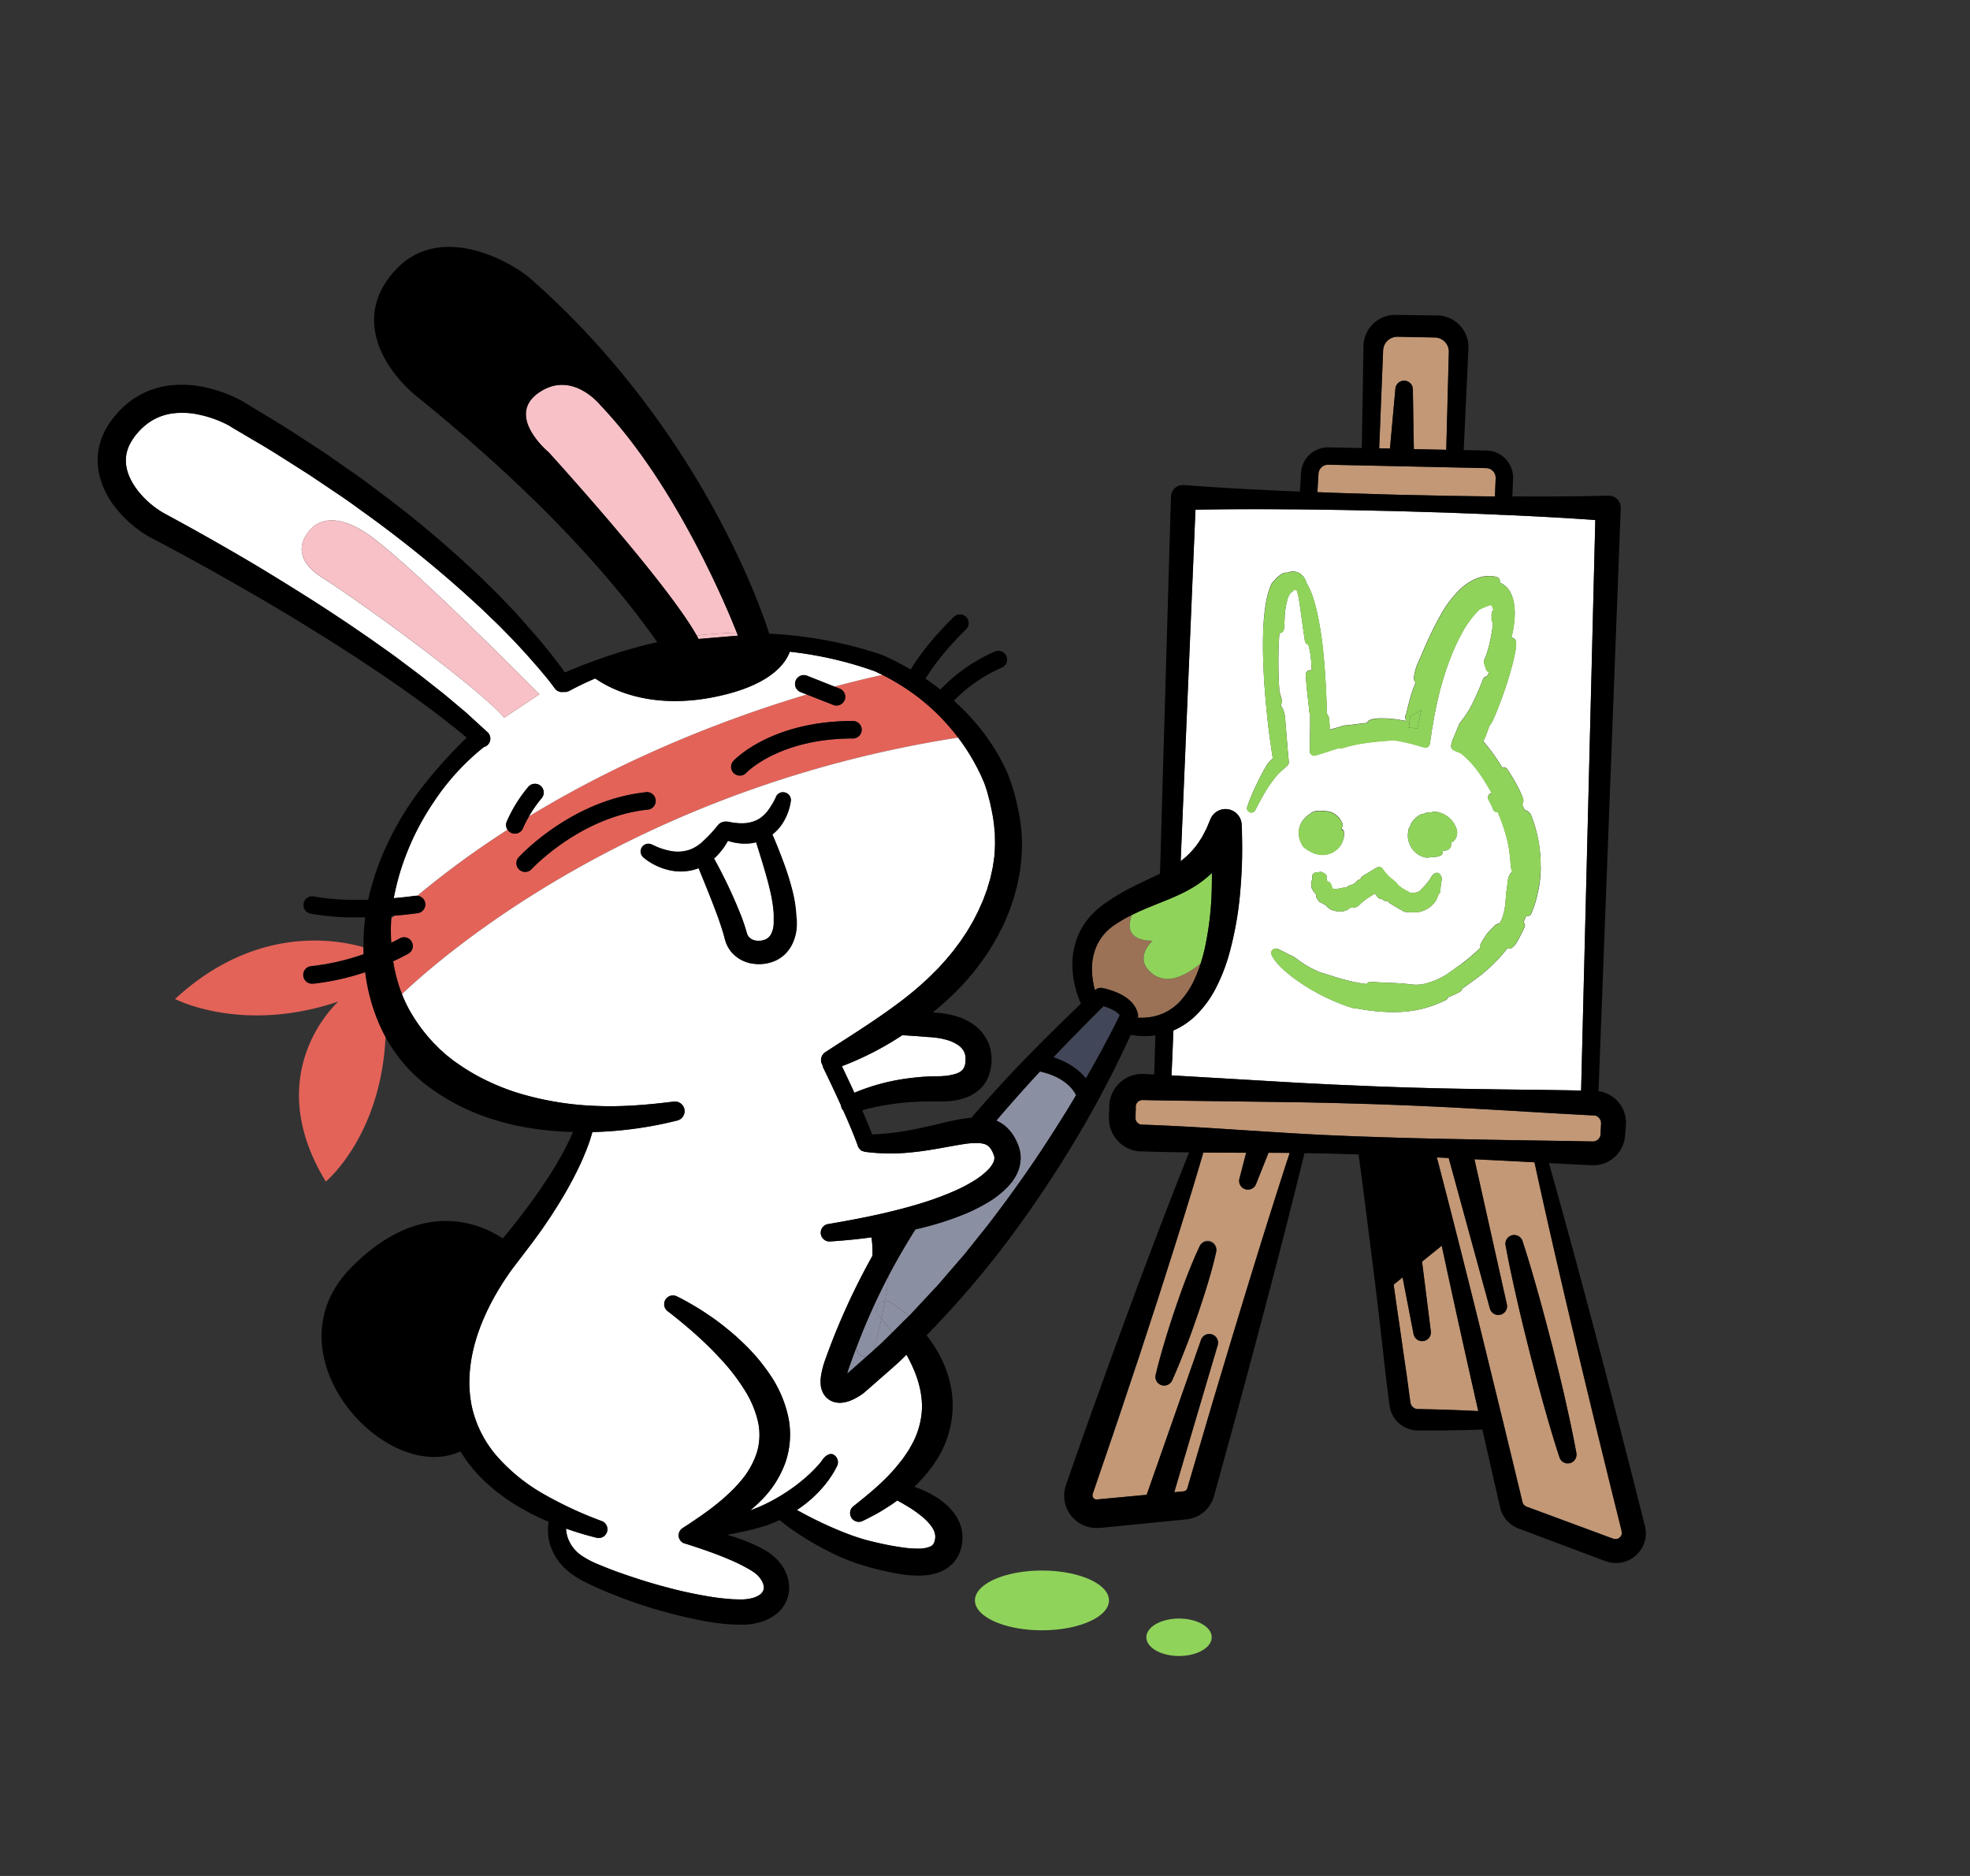 <svg xmlns="http://www.w3.org/2000/svg" viewBox="0 0 900.77 857.87">
    <rect x="0" y="0" width="900.77" height="857.87" fill="#333333" stroke="none"/>
    <g id="merged">
        <path class="cls-1" fill="none" d="m517.56 418.33-2.87 1.51 2.87-1.5v-.01zM364.34 690.54a169.54 169.54 0 0 0 21.82 10.35 187.16 187.16 0 0 1-21.74-10.41ZM179 418.86c0 .37-.06.75-.08 1.12l1.36-1.23Z"/>
        <path class="cls-2" fill="#c39876" d="M741.53 700.35v-.26l-.19-.77-.38-1.55-1.54-6.19-3.07-12.4-6.08-24.79-6-24.82c-7.8-32.62-15.47-65.27-22.58-98.05l-14.86-.78-12.6-.62L689 596.48a4 4 0 0 1-7.76 1.93l-18.84-68.86-5.41-.27q12.54 48.12 24.35 96.41l6.07 24.8 6 24.82 1.5 6.21.74 3.1.38 1.55.18.73c0 .09 0 .19.08.28a3 3 0 0 0 1.49 1.64l.26.12.68.25 1.49.55 3 1.11 23.94 8.86 6 2.22 3 1.11 1.5.55a.43.43 0 0 0 .21.06h.15c.09 0 .18.09.27.07a3.08 3.08 0 0 0 1.05 0 4.07 4.07 0 0 0 1-.43 3.53 3.53 0 0 0 .8-.79 3 3 0 0 0 .43-1 2.45 2.45 0 0 0 0-1.08Zm-24-31.44a4 4 0 0 1-4.53-2.69c-2.59-7.91-4.92-15.88-7.16-23.87-1.14-4-2.18-8-3.28-12l-3.13-12-3-12.08c-.95-4-1.94-8.07-2.84-12.12-1.85-8.1-3.61-16.21-5.11-24.39a4 4 0 0 1 7.76-2c2.59 7.9 4.91 15.87 7.15 23.87 1.14 4 2.19 8 3.28 12l3.14 12 3 12.08c1 4 2 8.07 2.85 12.12 1.84 8.09 3.6 16.21 5.1 24.39a4 4 0 0 1-3.23 4.69ZM687.09 521.33l30 .47 7.5.14 3.7.07a3.49 3.49 0 0 0 1.44-.33 3.59 3.59 0 0 0 1.91-2.1 4.13 4.13 0 0 0 .14-.7v-.46l.05-.93.19-3.75a3.57 3.57 0 0 0-.94-2.51 3.84 3.84 0 0 0-1.1-.83 1.44 1.44 0 0 0-.32-.13 1 1 0 0 0-.34-.1 1 1 0 0 0-.35-.07h-.62l-15-.82c-10-.54-20-1.18-29.95-1.76s-20-1.13-30-1.58c-5-.23-10-.46-15-.63s-10-.38-15-.51l-15-.43-15-.31-30-.39-30-.4-7.49-.14-3.64-.07a3 3 0 0 0-1.23.29 3.22 3.22 0 0 0-1.65 1.81c-.06.2-.1.4-.14.6s0 .21 0 .32v.89l-.11 3.75v.68a1.62 1.62 0 0 0 0 .31.94.94 0 0 0 .06.29 1 1 0 0 0 .08.29 2.91 2.91 0 0 0 .62 1 3.14 3.14 0 0 0 1 .73 5.27 5.27 0 0 0 .56.19c.1 0 .2.06.3.06h.24a1.24 1.24 0 0 0 .27 0c5 .19 10 .39 15 .66 10 .48 20 1.15 30 1.8 8.94.56 17.88 1.17 26.81 1.67l3.14.18c5 .27 10 .53 15 .72 4.34.19 8.66.37 13 .5l2 .07q15 .52 30 .86ZM638.33 226.23l24.28.52c7 .08 13.95.21 20.94.26l.33-8.36a4.41 4.41 0 0 0-4.31-4.58l-14.36-.31-38.67-.84-19.17-.41h-.1a4.4 4.4 0 0 0-4.4 4.15l-.5 8.41 11.69.43ZM659.19 569.68l-9 7.3 4 31.7a4 4 0 0 1-7.9 1.27l-5-25.78-4.09 3.32c.83 5.84 1.64 11.69 2.53 17.53l2.91 19.71c.49 3.28 1 6.57 1.39 9.86l.67 4.93.17 1.24.08.61a2.27 2.27 0 0 1 .06.25 3.46 3.46 0 0 0 1.82 2.35 3.62 3.62 0 0 0 1 .32 4.35 4.35 0 0 0 .52.06h1.22l10 .24 10 .37c2.12.11 4.25.21 6.37.33L672 627.9q-6.55-29.08-12.81-58.22ZM638.05 177.94a4 4 0 0 1 8 .29l.45 27.12 14.82.32 1.18-44.73a6.47 6.47 0 0 0-6.34-6.64L639 154a6.49 6.49 0 0 0-6.6 6.21L630.66 205l4.92.11ZM574.44 541.24a4 4 0 0 1-7.61-2.48l3-11.63h-3c-5.53 0-11.06 0-16.59-.07-4.47 15.34-9.22 30.57-14 45.8-2.53 7.87-5 15.76-7.56 23.62L521 620c-5.26 15.66-10.41 31.37-15.82 47l-4 11.73-1 2.93-.5 1.46-.06.19a.29.29 0 0 1 0 .09c0 .06-.06.12 0 .18a1.73 1.73 0 0 0 .29 1.25 1.8 1.8 0 0 0 1 .77l.16.05a.43.43 0 0 1 .16 0h.53l3.09-.29 12.34-1.16 7.17-.67 24.87-70.91a4 4 0 0 1 7.61 2.45l-19.87 67.27 4.41-.42a2.17 2.17 0 0 0 1.22-.7 2.66 2.66 0 0 0 .35-.64l.87-3 3.49-11.89 7-23.78 7.12-23.75c9.17-30.42 18.47-60.8 28.31-91l-9.68-.06ZM556 572.7c-1.11 5-2.49 10-4 14.9s-3.08 9.78-4.77 14.62-3.41 9.67-5.27 14.46-3.76 9.55-5.9 14.23a4 4 0 0 1-7.57-2.59c1.17-5 2.58-10 4.05-14.87s3-9.79 4.68-14.65 3.36-9.69 5.19-14.48 3.78-9.55 6-14.21a4 4 0 0 1 7.59 2.59Z"/>
        <path d="M529.14 464.36a22.91 22.91 0 0 0 7.91-4.15 25.47 25.47 0 0 0 2.43-2.23 38.42 38.42 0 0 0 7-10.83c.52-1.13 1-2.29 1.43-3.47.18-.49.36-1 .52-1.47s.39-1.13.56-1.7c-2.67 2.25-6.9 5.31-11.4 6.55a11.92 11.92 0 0 1-8.61-.49 10.65 10.65 0 0 1-1.44-.85c-10.15-7.08-.58-15.51-.58-15.51-11.63-.23-11.36-6.81-9.42-11.87l-2.87 1.5c-1 .52-1.88 1.11-2.82 1.66l-1.4.85-1.23.84a23.2 23.2 0 0 0-7.54 8.69 25.29 25.29 0 0 0-2.43 11.59 35.08 35.08 0 0 0 .64 6.26c.2 1 .43 2.06.71 3.07a3.92 3.92 0 0 1 3.46-1c.91.18 1.57.36 2.33.57s1.47.44 2.19.69A29.41 29.41 0 0 1 513 455a17.45 17.45 0 0 1 4.23 3.11 11.56 11.56 0 0 1 3.09 5.43 4 4 0 0 1 0 1.88h2.69a26.55 26.55 0 0 0 5.54-.84Z" style="fill:#9b7256"/>
        <path class="cls-4" fill="#414758" d="M509.12 462a20.63 20.63 0 0 0-3.12-1.4q-.69-.25-1.41-.45l-.94.94 7.51 4.91c.29-.58.57-1.16.85-1.73a4.13 4.13 0 0 0-.49-.59 9.78 9.78 0 0 0-2.4-1.68ZM481.71 483.47c4.66 1.56 10.58 4.44 14.82 9.66q1.37-2.42 2.74-4.82c1.2-2.1 2.34-4.22 3.51-6.33s2.31-4.23 3.42-6.37 2.25-4.26 3.32-6.41c.55-1.06 1.09-2.13 1.61-3.2l-7.51-4.91c-7.4 7.37-14.73 14.81-21.91 22.38Z"/>
        <path class="cls-5" fill="#90d35b" d="M539.11 740.17c-8.25 0-14.94 3.83-14.94 8.55s6.69 8.56 14.94 8.56 14.94-3.83 14.94-8.56-6.69-8.55-14.94-8.55ZM527 430.21s-9.57 8.43.58 15.51a10.65 10.65 0 0 0 1.44.85 11.92 11.92 0 0 0 8.61.49c4.5-1.24 8.73-4.3 11.4-6.55.17-.51.33-1 .48-1.55s.31-1 .45-1.57c.29-1.06.57-2.12.82-3.18a143.42 143.42 0 0 0 3.31-27.92q.1-3.56.07-7.14a48.54 48.54 0 0 1-7 5.58 62.44 62.44 0 0 1-7.88 4.33c-1.94.92-3.88 1.74-5.77 2.51L530 413c-3.23 1.3-6.36 2.55-9.36 3.92-1 .48-2 .93-3 1.43h-.05c-1.97 5.05-2.24 11.65 9.41 11.86ZM476.43 718.21c-16.92 0-30.64 6.12-30.64 13.66s13.72 13.66 30.64 13.66 30.64-6.11 30.64-13.66-13.72-13.66-30.64-13.66Z"/>
        <path class="cls-6" fill="#8b8fa2" d="M475.52 490.05c-1.81 1.95-3.61 3.92-5.4 5.89-4.94 5.46-9.81 11-14.55 16.58a16.56 16.56 0 0 1 5.19 3.52 20.73 20.73 0 0 1 4.08 6c.22.51.46 1 .65 1.51.1.27.19.47.3.79s.21.64.31 1a15.58 15.58 0 0 1 .59 4.15 16.94 16.94 0 0 1-1.87 7.67 21.4 21.4 0 0 1-1.84 3l2.37 1.68q10-14 19.11-28.62c1.28-2 2.6-4.07 3.84-6.13l3.72-6.21c-3.76-7.33-12.54-9.98-16.5-10.83Z"/>
        <path class="cls-6" fill="#8b8fa2" d="M460.88 542.67a42.68 42.68 0 0 1-9.38 7.33 80.14 80.14 0 0 1-9.94 5 137.1 137.1 0 0 1-20.42 6.6l-2.57.61q-5.06 8-9.65 16.31c-.89 1.61-1.77 3.23-2.62 4.86-.36 3.36-.9 7.18-1.67 11.5a4.07 4.07 0 0 1 2.28.56c1.25.75 2.25 1.43 3.33 2.19s2.06 1.54 3.06 2.35q1.13.94 2.22 1.92l.5-.49c.85-.86 1.65-1.75 2.47-2.62l4.91-5.27 4.91-5.26c1.65-1.76 3.15-3.63 4.73-5.44l4.71-5.47c1.55-1.83 3.19-3.59 4.65-5.5l9-11.27q7.15-9.26 13.94-18.79l-2.34-1.67a26.9 26.9 0 0 1-2.12 2.55Z"/>
        <path class="cls-7" fill="#e36359" d="M427 324.87c-.82-.77-1.66-1.53-2.51-2.27a95.29 95.29 0 0 0-9.16-7.06 105.07 105.07 0 0 0-11.78-6.93c-4.81 1-12.33 2.78-21.92 5.38l2.33.92a4 4 0 0 1-1.46 7.73 3.94 3.94 0 0 1-1.46-.28l-12.14-4.76c-32.27 9.6-79.69 26.91-127 55.72a55.21 55.21 0 0 0-2.77 5.5 4 4 0 0 1-3.67 2.4 4 4 0 0 1-3.33-1.79 415.64 415.64 0 0 0-41.28 30.2 4 4 0 0 1 .13 7.93c-.44.07-4.59.67-10.68 1.18l-1.41 1.26a84.54 84.54 0 0 0 0 11.14c2.51-1.22 3.94-2 4-2.07a4 4 0 0 1 4 6.92c-.28.16-2.86 1.65-7.13 3.6a71.05 71.05 0 0 0 4 15c20.24-19.15 107.89-94.53 254.39-117.31A96.5 96.5 0 0 0 427 324.87Zm-130.79 45.36c-30.82 3.25-52.91 27-53.13 27.2a4 4 0 0 1-5.9-5.41c1-1.07 24.39-26.18 58.19-29.74a4 4 0 1 1 .84 8ZM390 337.7c-33.74 0-48.63 15.55-48.77 15.71a4 4 0 0 1-5.86-5.46c.7-.74 17.45-18.25 54.63-18.25a4 4 0 0 1 0 8Z"/>
        <path class="cls-6" fill="#8b8fa2" d="M410.24 597.64c-1.08-.76-2.08-1.44-3.33-2.19a4.07 4.07 0 0 0-2.28-.56c-.46 2.54-1 5.25-1.62 8.14l1.05 1.28c.73.88 1.43 1.79 2.13 2.69s1.2 1.57 1.78 2.37l5.49-5.43 2.06-2q-1.09-1-2.22-1.92c-1-.84-2.02-1.62-3.06-2.38Z"/>
        <path class="cls-6" fill="#8b8fa2" d="M404.06 604.31 403 603q-1.42 6.56-3.53 14.41 1.89-1.68 3.75-3.39l4.74-4.68c-.58-.8-1.17-1.59-1.78-2.37s-1.39-1.78-2.12-2.66Z"/>
        <path class="cls-6" fill="#8b8fa2" d="m402 601.74-.22-.27a4 4 0 0 1 .55-5.67 4 4 0 0 1 2.35-.91c.77-4.32 1.31-8.14 1.67-11.5a295.2 295.2 0 0 0-14.66 32.68 4 4 0 0 0 2.94 4.2 4.17 4.17 0 0 0 1 .13 3.64 3.64 0 0 0 .57 0q1.65-1.46 3.29-2.92 2.11-7.9 3.51-14.48Z"/>
        <path class="cls-6" fill="#8b8fa2" d="m401.73 601.47.22.27L403 603c.63-2.89 1.16-5.6 1.62-8.14a4 4 0 0 0-2.35.91 4 4 0 0 0-.54 5.7ZM394.58 620.27a4 4 0 0 1-2.94-4.2q-1.75 4.57-3.38 9.22c-.34 1-.64 1.93-.89 2.85l.09-.06.42-.32.62-.55 1.34-1.19 2.68-2.39 3.67-3.27a3.64 3.64 0 0 1-.57 0 4.17 4.17 0 0 1-1.04-.09Z"/>
        <path class="cls-8" fill="#fff" d="M602.54 372.12a1.43 1.43 0 0 0-.25-.33 2 2 0 0 1 .25.33Z"/>
        <path class="cls-8" fill="#fff" d="M687.38 235.44h-.71c-8.08-.39-16.17-.63-24.26-1l-24.27-.72-24.27-.52c-5.22-.06-10.44-.16-15.66-.22q-4.32-.06-8.62-.07c-14.31-.11-28.63-.11-43 .17l-6.78 160.72a36.6 36.6 0 0 0 8.07-8.37l1.64-2.51 1.43-2.72c.23-.46.5-.88.7-1.36l.5-1.19.11-.27 1.22-2.89a7.41 7.41 0 0 1 14.18 2.05v.1c.08 1.25.12 2.34.16 3.48v.44l.08 3.8v7.58q-.16 7.56-.8 15.12a155.82 155.82 0 0 1-5.37 30.09 82.23 82.23 0 0 1-5.8 14.62 47.91 47.91 0 0 1-9.72 13.14 33.62 33.62 0 0 1-9.65 6.31l-.87 20.54 28.19 1.65 29.94 1.76 15 .76 15 .64c5 .23 10 .4 15 .57s10 .31 15 .44c10 .26 20 .38 30 .56s20 .21 30 .39l9.15.15 6.49-260.89c-14.05-.99-28.06-1.73-42.08-2.35Zm16.91 165.85-.07.77v.11c-.28 2.06-.53 3.95-1 5.84a40 40 0 0 1-1 4.05c-.11.38-.22.74-.32 1.1-.54 1.64-1.09 3.07-1.58 4.34l-.07.17a2 2 0 0 1-1.86 1.28 2.16 2.16 0 0 1-.56-.08c-.38.92-.79 1.85-1.23 2.8a2 2 0 0 1 .5 2.28 65 65 0 0 1-3.9 7.58 1.57 1.57 0 0 1-.3.38l-.38.39a14.32 14.32 0 0 1-1 1 2 2 0 0 1-1.31.49 2 2 0 0 1-.9-.22l-.65.84c-.51.7-1.09 1.35-1.64 2l-.24.27-1.79 2-.09.1-.93.93c-1 1-1.86 1.88-2.8 2.75l-1.07.94c-.91.81-1.77 1.56-2.65 2.28l-2.28 1.7-1.43 1.05-3.58 2.62c-.56.39-1.09.74-1.59 1.07a2 2 0 0 1-1 1.43 29.58 29.58 0 0 1-4.75 2.2l-.72.28a2 2 0 0 1-1 1.29 50.83 50.83 0 0 1-21.27 5.45c-1 0-1.94.06-2.93.06a91.46 91.46 0 0 1-17-1.77 8.06 8.06 0 0 1-1.34-.11 1.55 1.55 0 0 1-.36-.08 92.91 92.91 0 0 1-25.79-13c-6-4.35-10.08-8.63-11-11.46a2 2 0 0 1 2.17-2.62c.7.09 1.57.52 4.08 1.81 1.32.68 2.81 1.44 3.54 1.72a1.77 1.77 0 0 1 .49.26l.79.58c1.58 1.16 2.83 2.08 4.31 3a43.06 43.06 0 0 0 6.69 3.39l7.9 2.49c2.68.78 6.2 1.75 9.28 2.31 1.18.24 2.28.39 3.25.52l.7.09h.38a2 2 0 0 1 1.93-1c3.7.32 6.53.42 8.8.5 1.4.05 2.61.09 3.67.18 1.78.06 3.15.22 4.35.36l1.6.18a16.94 16.94 0 0 0 5.53-.19 34.1 34.1 0 0 0 11.13-4.73c.53-.43 1.13-.84 1.75-1.27.45-.3.92-.62 1.4-1s1.25-.92 1.92-1.38l1-.67.59-.46.33-.27c.4-.33.85-.67 1.29-1 .89-.7 1.74-1.36 2.5-2.07l1.91-1.66c.38-.33.72-.68 1.06-1l.51-.5.71-.68a2 2 0 0 1 .07-1.66 20.9 20.9 0 0 1 1.06-1.86c.12-.2.29-.46.48-.75.31-.46.66-1 1.07-1.71a2.19 2.19 0 0 1 .29-.39l1.29-1.38c1.73-1.86 2.47-2.65 3.32-3a2.26 2.26 0 0 1 1-.18l.87-1.5.16-.28a25.88 25.88 0 0 0 1.55-5.85l.07-.49a8.43 8.43 0 0 0 .11-.86l.18-2.16c.06-.73.11-1.42.12-2.14a1.58 1.58 0 0 1 0-.38 44.1 44.1 0 0 0 .77-5.92 2.25 2.25 0 0 1 .06-.36c.36-1.43.79-3.13 2-3.59a17.3 17.3 0 0 1-.53-2.3c-.1-.74-.18-1.57-.28-2.73-.1-1-.21-2.23-.37-3.75a55.82 55.82 0 0 0-1.75-8.54 81.05 81.05 0 0 0-2.92-8.45l-.15-.37c-.19-.48-.39-.95-.58-1.41a2 2 0 0 1-2.15-1.26c-.22-.58-.57-1.45-.95-2.25s-.81-1.55-1.15-2.16a2 2 0 0 1 .18-2.21 2.11 2.11 0 0 1 1.33-.75c-1.43-2.49-2.81-4.86-4.38-7.25-.61-.9-1.26-1.82-1.91-2.75s-1.35-1.74-2.08-2.65l-.11-.12c-.71-.8-1.45-1.63-2.22-2.4L669.8 346l-.6-.56-.85-.73a7.27 7.27 0 0 0-1.71-.85 12.11 12.11 0 0 1-2.13-1 2 2 0 0 1-1-2 16 16 0 0 1 1.21-3.78c.36-.86.79-1.89 1.32-3.12.29-.74.66-1.66 1.11-2.74a1.7 1.7 0 0 1 .24-.44l.35-.47a54.09 54.09 0 0 0 4.44-6.51 115.79 115.79 0 0 0 5.9-13.23 2 2 0 0 1 1.77-1.26l.2-.37a11.88 11.88 0 0 1 .93-1.56 2 2 0 0 1-1.46-1.29l-.95-2.84a2 2 0 0 1 .1-1.51c1.73-3.56 3.38-10.74 4-16.86a1.85 1.85 0 0 1-.37-.51 4.53 4.53 0 0 1-.29-2.08v-1.37a2.2 2.2 0 0 1 .1-.72 2.92 2.92 0 0 1 .7-1.13 5.63 5.63 0 0 0-.52-1.8 3.89 3.89 0 0 0-.23-.36l-.09-.1-.22-.11h-.36a4.89 4.89 0 0 0-1.76.6 2 2 0 0 1-.4.16 13.34 13.34 0 0 0-3 1.41 46.87 46.87 0 0 0-8.3 11.61c-.81 1.51-1.61 3.12-2.39 4.81-.33.72-.64 1.44-.95 2.17-.94 2.17-1.86 4.55-2.83 7.29a145 145 0 0 0-4.32 15c-.53 2.21-1 4.62-1.6 7.6l-1 5.82c-.15.93-.29 1.89-.43 2.87-.21 1.39-.42 2.8-.65 4.12a2 2 0 0 1-.91 1.36 2 2 0 0 1-1.62.22l-4-1.15-.94-.26a13.9 13.9 0 0 0-1.49-.39l-.75-.18-3.91-.89-1.76-.24c-.6-.08-1.16-.16-1.72-.2-1 .13-2.27.24-3.76.37-1.89.15-4 .33-6.33.62-1.2.14-2.24.29-3.2.45-1.19.17-2.3.39-3.23.58-.78.15-1.51.32-2.22.49l-.85.2c-.36.08-.72.19-1.07.29l-.3.08-2.17.59a2 2 0 0 1-1.32-.09c-.63.22-1.28.43-2 .64s-1.51.48-2.32.76c-1.88.61-4 1.28-6.43 2a2 2 0 0 1-2.56-1.91c0-2 0-4.08.07-6.11 0-1.6.07-3.19.08-4.71V326.37a2.08 2.08 0 0 1-.41-1.05c-.21-2.46-.43-4.42-.65-6.31-.35-3-.67-5.88-.92-10.46a2 2 0 0 1 2.58-2v-2.35a45.22 45.22 0 0 0-.86-7.2c-.1-.43-.2-.84-.31-1.27s-.15-.61-.24-1a2 2 0 0 1-.72-.33 2 2 0 0 1-.85-1.35c-.8-5.21-1.32-9.05-1.74-12.14-.34-2.51-.61-4.5-.92-6.45a25.44 25.44 0 0 0-1.22-4.88 2.36 2.36 0 0 1-.28.12 2.08 2.08 0 0 1-1 0 2 2 0 0 1-1.16 1.2 7.75 7.75 0 0 0-1.7 3.29 36.23 36.23 0 0 0-1.24 7.84c0 .95-.09 1.86-.12 2.64a20.34 20.34 0 0 1-.23 3.05 2.1 2.1 0 0 1-2.06 1.78c-.1 1.37-.19 2.79-.26 4.28a191 191 0 0 0 .27 22.34l1.14 4a2 2 0 0 1-.33 1.77 7.74 7.74 0 0 0-.14 1.11c1 .63 1.42 2.39 1.89 4.6v.26l1.27 15.61c.07.84.15 1.65.23 2.47l.23 2.3v.17a2.12 2.12 0 0 1-.82 1.86l-1.32 1.16-.65.57c-.39.34-.75.65-1.1 1a.94.94 0 0 1-.1.1c-.47.43-.93.93-1.41 1.46l-.21.23a57 57 0 0 0-5.6 8.06c-1.36 2.32-2.75 4.88-4.13 7.6a2 2 0 0 1-1.78 1.1 2.07 2.07 0 0 1-.77-.15 2 2 0 0 1-1.13-2.47 85.86 85.86 0 0 1 4-9.66 101.54 101.54 0 0 1 5-9.52l.06-.09a7.51 7.51 0 0 1 .7-.88l.84-.95a7.4 7.4 0 0 1 .56-.56l.53-.52-.37-2.47c-.16-1-.31-2.06-.46-3.1-.49-3.38-1-6.93-1.37-10.55-.84-7.32-1.46-14.51-1.85-21.38-.46-8.31-.55-15.1-.3-21.36a98.84 98.84 0 0 1 .94-10.56c.14-1 .29-1.85.46-2.66.11-.66.29-1.38.46-2.07l.11-.48c.14-.61.33-1.2.51-1.78l.24-.77.06-.18.27-.7a15.22 15.22 0 0 1 .78-1.87 2 2 0 0 1 .6-.69c.11-.11.39-.42.59-.65a17.63 17.63 0 0 1 2.38-2.33l.09-.07a6.53 6.53 0 0 1 2.39-1.2 2.5 2.5 0 0 1 1 0l.15-.06a6.28 6.28 0 0 1 1-.28 5.94 5.94 0 0 1 3.92.25 6.69 6.69 0 0 1 2.72 2.35 7 7 0 0 1 1 2.21 33.42 33.42 0 0 1 3.09 6.95 74.41 74.41 0 0 1 2.1 7.95 157.76 157.76 0 0 1 2.5 16.43c1.1 10.68 1.5 20.91 1.72 28.63v.07a4.16 4.16 0 0 1 1 2.64c.11.84.21 2 .28 3.33V333.67c.89-.27 1.8-.53 2.68-.77l1.2-.34c1-.27 1.82-.51 2.44-.73a2.07 2.07 0 0 1 .55-.11c1.61-.11 3.66-.37 5.83-.65l3.29-.41 1.12-.13a2 2 0 0 1 .77-1c.48-.32 1.94-1.31 7.94-1 .55 0 1.16.07 1.74.13l.86.09h.31a25.72 25.72 0 0 1 2.57.32l2.62.41h.15c.42.1.84.18 1.27.27a2 2 0 0 1-.78-1.5 2.88 2.88 0 0 1 .22-1.38 1.69 1.69 0 0 1 .17-.29l.91-3.76c.21-.88.45-1.76.69-2.63l.19-.7a51.67 51.67 0 0 1 2.58-7.36 2.28 2.28 0 0 1-.75-1.29c-.22-1.15.19-3.29 1.21-6.39a1.54 1.54 0 0 1 .08-.19c.79-1.77 1.58-3.59 2.4-5.46a167.41 167.41 0 0 1 8.8-18.16 50.4 50.4 0 0 1 8.82-11.41 24.73 24.73 0 0 1 6.77-4.5 16.22 16.22 0 0 1 4.52-1.25 12.92 12.92 0 0 1 2-.09h.49a8.89 8.89 0 0 1 1 .13l.57.09a6 6 0 0 1 1.32.31 2 2 0 0 1 1.2 2.51l.12.05a7.78 7.78 0 0 1 1 .47 9.66 9.66 0 0 1 3.84 4.09 15.64 15.64 0 0 1 1.46 4.33 29.75 29.75 0 0 1 .34 7.6 47.68 47.68 0 0 1-1.45 8.61 2.72 2.72 0 0 1 .72.15c1.25.51 2.44 1 .16 10.53a157.88 157.88 0 0 1-5.23 16.94l-.24.66c-.73 2-1.83 4.9-2.87 7.34s-1.77 3.94-2.59 4.7c-.64 2-1.34 3.88-2.11 5.71l-.62 1.43c1.12 1.23 2.14 2.55 3.13 3.82l.35.44c1.69 2.26 3.35 4.72 5.17 7.68a2 2 0 0 1 2.3.76 84.51 84.51 0 0 1 5.78 10c1.19 2.63 1.54 3.61 1.57 4.38a2.13 2.13 0 0 1-.63 1.7c.45.91.89 1.83 1.33 2.73 1.25-.09 2.15 1.11 2.56 1.68a2 2 0 0 1 .24.43 62.15 62.15 0 0 1 4.4 23.18c.12 1.91-.03 3.71-.17 5.45Zm-89.69-20.41a9.46 9.46 0 0 1-1.42 5.35 9.9 9.9 0 0 1-4 3.64 10.25 10.25 0 0 1-4.51 1 10.8 10.8 0 0 1-5.91-1.79 2.94 2.94 0 0 1-1.26-.73 1.59 1.59 0 0 1-.13-.13l-.09-.1h-.05a2.9 2.9 0 0 1-1.27-1 10.28 10.28 0 0 1-2.09-6.55 9.41 9.41 0 0 1 2.5-6.21 11.9 11.9 0 0 1 2.94-2.39 2.09 2.09 0 0 1 .73-.58 1.82 1.82 0 0 1 .5-.16 3.76 3.76 0 0 1 1.3-.41 2.12 2.12 0 0 1 .67.05 2.1 2.1 0 0 1 .75 0c.33 0 .63-.06.9-.07s.44 0 .66-.06a2 2 0 0 1 1.27.2h.39a1.87 1.87 0 0 1 .81.1h.32l1.2.39.25.09a1.39 1.39 0 0 1 .26.1 8.57 8.57 0 0 1 2.31 1.64 5.33 5.33 0 0 1 1.07 1.27 5 5 0 0 1 .74 1.24 1.66 1.66 0 0 0 .2.4 2 2 0 0 1 .24 1.67 2 2 0 0 1-.39.73v.46a2 2 0 0 1 1.11 1.85Zm29.32-1c0-.19.07-.37.11-.55a2.06 2.06 0 0 1 .12-.35 10.62 10.62 0 0 1 .84-1.53 2 2 0 0 1 .31-1 11.23 11.23 0 0 1 4-3.86 1.62 1.62 0 0 1 .41-.17 10.87 10.87 0 0 1 1.76-.39 2.22 2.22 0 0 1 .49-.3 4.38 4.38 0 0 1 2.55-.19 2 2 0 0 1 1.35-.39 11.63 11.63 0 0 1 10.31 8.51 6 6 0 0 1-.41 3.4 2.86 2.86 0 0 1-.22.47 6.56 6.56 0 0 1-.7.88 1.71 1.71 0 0 1-.25.22 4.08 4.08 0 0 1-.33.25 1.18 1.18 0 0 1-.19.11 2 2 0 0 1-.58.28 2.8 2.8 0 0 1 .09.66c0 1.92-1.22 3-3.63 3.16h-.26a2 2 0 0 1-.06 1.07 2 2 0 0 1-1.12 1.2 10.07 10.07 0 0 1-3.5.56h-.28l-.37.05a11.57 11.57 0 0 1-1.94.19h-.49a9.94 9.94 0 0 1-6-3.72 10.71 10.71 0 0 1-2.18-7.15 2.07 2.07 0 0 1 .11-.55l.08-.23a1.9 1.9 0 0 1-.02-.62Zm.43 28.22a9.71 9.71 0 0 0 1.54.2 5.51 5.51 0 0 0 1.59-.18 3.78 3.78 0 0 0 2.31-1.33 2.51 2.51 0 0 1 .31-.35 26.75 26.75 0 0 0 4-4.79 2 2 0 0 1 .6-.94 3 3 0 0 1 1-1.11 2.12 2.12 0 0 1 2.19-.27 3.39 3.39 0 0 1 1.31 3.11 4.64 4.64 0 0 0-.12.76 25.41 25.41 0 0 0-.48 4.08l-.1.48a2.05 2.05 0 0 1-.43.89 1.85 1.85 0 0 0-.25.37 1.62 1.62 0 0 1-.1.18 3.39 3.39 0 0 0-.24.5l-.13.33a8.5 8.5 0 0 1-.34.82 1.9 1.9 0 0 1-.28.75 12.17 12.17 0 0 1-4.68 4.31 11.78 11.78 0 0 1-6.26 1.29 5.14 5.14 0 0 1-.88.07 6 6 0 0 1-1.17-.12l-.38-.06a7.79 7.79 0 0 0-.86-.1 2 2 0 0 1-1.57-.87l-.29-.09-.31-.09a2 2 0 0 1-1-.63 23.41 23.41 0 0 1-3.22-1.91 2 2 0 0 1-.81-.45 4.89 4.89 0 0 1-.69-.79l-.1-.05a2 2 0 0 1-1.57-.25l-1.26-.8a2 2 0 0 1-1.75-.78l-.16-.2-.44-.58c-.13-.2-.28-.4-.45-.62l-.19-.26-.37.22-.82.5c-.43.26-.86.51-1.26.79a27.82 27.82 0 0 0-3.83 2.85l-.4.39-.51.48a3.74 3.74 0 0 1-2.66 1.2 6.23 6.23 0 0 1-1.31 0 6.45 6.45 0 0 1-3.67 1.7 10.31 10.31 0 0 1-5.76-1 2.06 2.06 0 0 1-.78-.68 2.43 2.43 0 0 1-.73-.62 1.32 1.32 0 0 1-.19-.29 8.16 8.16 0 0 1-1.06-.72 2.06 2.06 0 0 1-.73-.39l-.19-.07-.15-.06a2.57 2.57 0 0 1-1.72-1.55 2.87 2.87 0 0 1-.62-.94 1.89 1.89 0 0 1-.13-1c0-.1 0-.21-.07-.31a1.55 1.55 0 0 1 0-.21l-.09-.09-.31-.33a5.17 5.17 0 0 1-1.24-1.72l-.08-.15a2.29 2.29 0 0 1-.31-.65l-.08-.3a2.14 2.14 0 0 1 0-.94 2.56 2.56 0 0 1 .29-2.22l.14-.19a.43.43 0 0 0 0-.05 1.7 1.7 0 0 1 0-.39 2 2 0 0 1-.14-.8 2.27 2.27 0 0 1 .86-1.75 2.45 2.45 0 0 1 2-.43 2.29 2.29 0 0 1 .65-.15 2 2 0 0 1 1.72.46 1.92 1.92 0 0 1 .51.22 2.15 2.15 0 0 1 .87 1.06 1.65 1.65 0 0 1 .18.32 2.36 2.36 0 0 0 .25 2.2 2.18 2.18 0 0 0 .39.19l.21.09a2 2 0 0 1 1 1.21c0 .07 0 .14.07.2a2.07 2.07 0 0 1 .3.79c0 .07.06.13.08.19a1.67 1.67 0 0 1 .08.3 1.07 1.07 0 0 1 .07.19v.16a1.94 1.94 0 0 1 .54.13c.79.3 2.88-.16 4.13-.44a4.93 4.93 0 0 1 1.54-.08h.23a3.8 3.8 0 0 1 2.09-1.2l.22-.05a2.18 2.18 0 0 1 .85-.31l.14-.13.25-.21c.24-.17.5-.33.77-.49h.07a1.81 1.81 0 0 1 .22-.41 2.62 2.62 0 0 1 1.84-1.06 1.17 1.17 0 0 0 0-.11c.07-.12.13-.25.19-.38a2 2 0 0 1 .53-.69 8.2 8.2 0 0 1 1.39-.93l.68-.41.09-.06c.31-.18.61-.36.91-.56l1.93-1.16.87-.53.42-.26h.06a2.28 2.28 0 0 1 1.94-.41 2 2 0 0 1 1.18.89l.09.13.16.27.08.08a2.09 2.09 0 0 1 .39.56c.07.09.25.33.71.85l.52.56.77.79.7.68c.24.2.47.39.7.56a13.78 13.78 0 0 1 1.31 1.15 1.94 1.94 0 0 1 .33.23 7.62 7.62 0 0 1 1.06 1.18 4 4 0 0 0 .45.53l.79.57a16.13 16.13 0 0 0 3 1.87 2.05 2.05 0 0 1 1.06.63Z"/>
        <path class="cls-1" fill="none" d="M699.92 372.35c-.41-.57-1.31-1.77-2.56-1.68-.44-.9-.88-1.82-1.33-2.73a2.13 2.13 0 0 0 .63-1.7c0-.77-.38-1.75-1.57-4.38a84.51 84.51 0 0 0-5.78-10 2 2 0 0 0-2.3-.76c-1.82-3-3.48-5.42-5.17-7.68l-.35-.44c-1-1.27-2-2.59-3.13-3.82l.62-1.43c.77-1.83 1.47-3.74 2.11-5.71.82-.76 1.54-2.28 2.59-4.7s2.14-5.39 2.87-7.34l.24-.66a157.88 157.88 0 0 0 5.21-16.96c2.28-9.54 1.09-10-.16-10.53a2.72 2.72 0 0 0-.72-.15 47.68 47.68 0 0 0 1.45-8.61 29.75 29.75 0 0 0-.34-7.6 15.64 15.64 0 0 0-1.46-4.33 9.66 9.66 0 0 0-3.84-4.09 7.78 7.78 0 0 0-1-.47l-.12-.05a2 2 0 0 0-1.2-2.51 6 6 0 0 0-1.32-.31l-.57-.09a8.89 8.89 0 0 0-1-.13h-.49a12.92 12.92 0 0 0-2 .09 16.22 16.22 0 0 0-4.52 1.25 24.73 24.73 0 0 0-6.77 4.5 50.4 50.4 0 0 0-8.82 11.41 167.41 167.41 0 0 0-8.8 18.16c-.82 1.87-1.61 3.69-2.4 5.46a1.54 1.54 0 0 0-.08.19c-1 3.1-1.43 5.24-1.21 6.39a2.28 2.28 0 0 0 .75 1.29 51.67 51.67 0 0 0-2.58 7.36l-.19.7a78.1 78.1 0 0 0-.69 2.63l-.91 3.76a1.69 1.69 0 0 0-.17.29 2.88 2.88 0 0 0-.22 1.38 2 2 0 0 0 .78 1.5c-.43-.09-.85-.17-1.27-.27h-.15l-2.62-.41a25.72 25.72 0 0 0-2.57-.32h-.31l-.86-.09c-.58-.06-1.19-.12-1.74-.13-6-.28-7.46.71-7.94 1a2 2 0 0 0-.77 1l-1.12.13-3.29.41c-2.17.28-4.22.54-5.83.65a2.07 2.07 0 0 0-.55.11c-.62.22-1.46.46-2.44.73l-1.2.34c-.88.24-1.79.5-2.68.77V332.45c-.07-1.37-.17-2.49-.28-3.33a4.16 4.16 0 0 0-1-2.64v-.07c-.22-7.72-.62-17.95-1.72-28.63a157.76 157.76 0 0 0-2.5-16.43 74.41 74.41 0 0 0-2.1-7.95 33.42 33.42 0 0 0-3.09-6.95 7 7 0 0 0-1-2.21 6.69 6.69 0 0 0-2.72-2.35 5.94 5.94 0 0 0-3.92-.25 6.28 6.28 0 0 0-1 .28l-.15.06a2.5 2.5 0 0 0-1 0 6.53 6.53 0 0 0-2.39 1.2l-.09.07a17.63 17.63 0 0 0-2.38 2.33c-.2.23-.48.54-.59.65a2 2 0 0 0-.6.69 15.22 15.22 0 0 0-.78 1.87l-.27.7-.06.18-.24.77c-.18.58-.37 1.17-.51 1.78l-.11.48c-.17.69-.35 1.41-.46 2.07-.17.81-.32 1.69-.46 2.66A98.84 98.84 0 0 0 577.6 288c-.25 6.26-.16 13 .3 21.36.39 6.87 1 14.06 1.85 21.38.42 3.62.88 7.17 1.37 10.55.15 1 .3 2.07.46 3.1l.37 2.47-.53.52a7.4 7.4 0 0 0-.56.56l-.84.95a7.51 7.51 0 0 0-.7.88l-.06.09a101.54 101.54 0 0 0-5 9.52 85.86 85.86 0 0 0-4 9.66 2 2 0 0 0 1.13 2.47 2.07 2.07 0 0 0 .77.15 2 2 0 0 0 1.78-1.1c1.38-2.72 2.77-5.28 4.13-7.6a57 57 0 0 1 5.6-8.06l.21-.23c.48-.53.94-1 1.41-1.46a.94.94 0 0 0 .1-.1c.35-.35.71-.66 1.1-1l.65-.57 1.32-1.16a2.12 2.12 0 0 0 .82-1.86v-.17l-.23-2.3c-.08-.82-.16-1.63-.23-2.47L587.56 328v-.26c-.47-2.21-.85-4-1.89-4.6a7.74 7.74 0 0 1 .14-1.11 2 2 0 0 0 .33-1.77l-1.14-4a191 191 0 0 1-.27-22.34c.07-1.49.16-2.91.26-4.28a2.1 2.1 0 0 0 2.06-1.78 20.34 20.34 0 0 0 .23-3.05c0-.78.07-1.69.12-2.64a36.23 36.23 0 0 1 1.24-7.84 7.75 7.75 0 0 1 1.7-3.29 2 2 0 0 0 1.16-1.2 2.08 2.08 0 0 0 1 0 2.36 2.36 0 0 0 .28-.12 25.44 25.44 0 0 1 1.22 4.88c.31 1.95.58 3.94.92 6.45.42 3.09.94 6.93 1.74 12.14a2 2 0 0 0 .85 1.35 2 2 0 0 0 .72.33c.09.35.17.66.24 1s.21.84.31 1.27a45.22 45.22 0 0 1 .86 7.2v2.35a2 2 0 0 0-2.58 2c.25 4.58.57 7.44.92 10.46.22 1.89.44 3.85.65 6.31a2.08 2.08 0 0 0 .41 1.05v6.34c0 1.52 0 3.11-.08 4.71 0 2-.08 4.13-.07 6.11a2 2 0 0 0 2.56 1.91c2.4-.7 4.55-1.37 6.43-2 .81-.28 1.58-.52 2.32-.76s1.32-.42 2-.64a2 2 0 0 0 1.32.09l2.17-.59.3-.08c.35-.1.71-.21 1.07-.29l.85-.2c.71-.17 1.44-.34 2.22-.49.93-.19 2-.41 3.23-.58 1-.16 2-.31 3.2-.45 2.3-.29 4.44-.47 6.33-.62 1.49-.13 2.79-.24 3.76-.37.56 0 1.12.12 1.72.2l1.76.24 3.91.89.75.18a13.9 13.9 0 0 1 1.49.39l.94.26 4 1.15a2 2 0 0 0 1.62-.22 2 2 0 0 0 .91-1.36c.23-1.32.44-2.73.65-4.12.14-1 .28-1.94.43-2.87l1-5.82c.56-3 1.07-5.39 1.6-7.6a145 145 0 0 1 4.32-15c1-2.74 1.89-5.12 2.83-7.29.31-.73.62-1.45.95-2.17.78-1.69 1.58-3.3 2.39-4.81a46.87 46.87 0 0 1 8.3-11.61 13.34 13.34 0 0 1 3-1.41 2 2 0 0 0 .4-.16 4.89 4.89 0 0 1 1.76-.6h.36l.22.11.09.1a3.89 3.89 0 0 1 .23.36 5.63 5.63 0 0 1 .52 1.8 2.92 2.92 0 0 0-.7 1.13 2.2 2.2 0 0 0-.1.72v1.37a4.53 4.53 0 0 0 .29 2.08 1.85 1.85 0 0 0 .37.51c-.62 6.12-2.27 13.3-4 16.86a2 2 0 0 0-.1 1.51l.95 2.84a2 2 0 0 0 1.46 1.29 11.88 11.88 0 0 0-.93 1.56l-.2.37a2 2 0 0 0-1.77 1.26 115.79 115.79 0 0 1-5.9 13.23 54.09 54.09 0 0 1-4.44 6.51l-.35.47a1.7 1.7 0 0 0-.24.44c-.45 1.08-.82 2-1.11 2.74-.53 1.23-1 2.26-1.32 3.12a16 16 0 0 0-1.21 3.78 2 2 0 0 0 1 2 12.11 12.11 0 0 0 2.13 1 7.27 7.27 0 0 1 1.71.85l.85.73.6.56 1.57 1.5c.77.77 1.51 1.6 2.22 2.4l.11.12c.73.91 1.44 1.81 2.08 2.65s1.3 1.85 1.91 2.75c1.57 2.39 2.95 4.76 4.38 7.25a2.11 2.11 0 0 0-1.33.75 2 2 0 0 0-.18 2.21c.34.61.76 1.39 1.15 2.16s.73 1.67.95 2.25a2 2 0 0 0 2.15 1.26c.19.46.39.93.58 1.41l.15.37a81.05 81.05 0 0 1 2.92 8.45 55.82 55.82 0 0 1 1.75 8.54c.16 1.52.27 2.75.37 3.75.1 1.16.18 2 .28 2.73a17.3 17.3 0 0 0 .53 2.3c-1.22.46-1.65 2.16-2 3.59a2.25 2.25 0 0 0-.06.36 44.1 44.1 0 0 1-.77 5.92 1.58 1.58 0 0 0 0 .38c0 .72-.06 1.41-.12 2.14l-.18 2.16a8.43 8.43 0 0 1-.11.86l-.07.49a25.88 25.88 0 0 1-1.55 5.85l-.16.28-.87 1.5a2.26 2.26 0 0 0-1 .18c-.85.35-1.59 1.14-3.32 3l-1.29 1.38a2.19 2.19 0 0 0-.29.39c-.41.73-.76 1.25-1.07 1.71-.19.29-.36.55-.48.75a20.9 20.9 0 0 0-1.06 1.86 2 2 0 0 0-.07 1.66l-.71.68-.51.5c-.34.33-.68.68-1.06 1l-1.91 1.66c-.76.71-1.61 1.37-2.5 2.07-.44.35-.89.69-1.29 1l-.33.27-.6.34-1 .67c-.67.46-1.32.93-1.92 1.38s-1 .68-1.4 1c-.62.43-1.22.84-1.75 1.27a34.1 34.1 0 0 1-11.17 4.68 16.94 16.94 0 0 1-5.53.19l-1.6-.18c-1.2-.14-2.57-.3-4.35-.36-1.06-.09-2.27-.13-3.67-.18-2.27-.08-5.1-.18-8.8-.5a2 2 0 0 0-1.93 1h-.38l-.7-.09c-1-.13-2.07-.28-3.25-.52-3.08-.56-6.6-1.53-9.28-2.31l-7.9-2.49a43.06 43.06 0 0 1-6.69-3.39c-1.48-.93-2.73-1.85-4.31-3l-.79-.58a1.77 1.77 0 0 0-.49-.26c-.73-.28-2.22-1-3.54-1.72-2.51-1.29-3.38-1.72-4.08-1.81a2 2 0 0 0-2.17 2.62c1 2.83 5.08 7.11 11 11.46a92.91 92.91 0 0 0 25.79 13 1.55 1.55 0 0 0 .36.08 8.06 8.06 0 0 0 1.34.11 91.46 91.46 0 0 0 17 1.77c1 0 2 0 2.93-.06a50.83 50.83 0 0 0 21.27-5.45 2 2 0 0 0 1-1.29l.72-.28a29.58 29.58 0 0 0 4.75-2.2 2 2 0 0 0 1-1.43c.5-.33 1-.68 1.59-1.07l3.58-2.62 1.43-1.05 2.28-1.7c.88-.72 1.74-1.47 2.65-2.28l1.07-.94c.94-.87 1.84-1.78 2.8-2.75l.93-.93.09-.1 1.79-2 .24-.27c.55-.62 1.13-1.27 1.64-2l.65-.84a2 2 0 0 0 .9.22 2 2 0 0 0 1.31-.49 14.32 14.32 0 0 0 1-1l.38-.39a1.57 1.57 0 0 0 .3-.38 65 65 0 0 0 3.9-7.58 2 2 0 0 0-.5-2.28c.44-.95.85-1.88 1.23-2.8a2.16 2.16 0 0 0 .56.08 2 2 0 0 0 1.86-1.28l.07-.17c.49-1.27 1-2.7 1.58-4.34.1-.36.21-.72.32-1.1a40 40 0 0 0 1-4.05c.45-1.89.7-3.78 1-5.84v-.11l.07-.77c.14-1.74.29-3.54.27-5.33a62.15 62.15 0 0 0-4.4-23.18 2 2 0 0 0-.13-.44Z"/>
        <path class="cls-1" fill="none" d="M613.83 378a2 2 0 0 0-.24-1.67 1.66 1.66 0 0 1-.2-.4 5 5 0 0 0-.74-1.24 5.33 5.33 0 0 0-1.07-1.27 8.57 8.57 0 0 0-2.31-1.64 1.39 1.39 0 0 0-.26-.1l-.25-.09-1.2-.39h-.32a1.87 1.87 0 0 0-.81-.1h-.39a2 2 0 0 0-1.27-.2c-.22 0-.44 0-.66.06s-.57 0-.9.07a2.1 2.1 0 0 0-.75 0 2.12 2.12 0 0 0-.67-.05 3.76 3.76 0 0 0-1.3.41 1.82 1.82 0 0 0-.5.16 2.09 2.09 0 0 0-.73.58 11.9 11.9 0 0 0-2.94 2.39 9.41 9.41 0 0 0-2.5 6.21 10.28 10.28 0 0 0 2.09 6.55 2.9 2.9 0 0 0 1.27 1h.05l.09.1a1.59 1.59 0 0 0 .13.13 2.94 2.94 0 0 0 1.26.73 10.8 10.8 0 0 0 5.91 1.79 10.25 10.25 0 0 0 4.51-1 9.9 9.9 0 0 0 4-3.64 9.46 9.46 0 0 0 1.42-5.35 2 2 0 0 0-1.18-1.74v-.46a2 2 0 0 0 .46-.84ZM640.43 405.52l-.79-.57a4 4 0 0 1-.45-.53 7.62 7.62 0 0 0-1.06-1.18 1.94 1.94 0 0 0-.33-.23 13.78 13.78 0 0 0-1.31-1.15c-.23-.17-.46-.36-.7-.56l-.7-.68-.77-.79-.52-.56c-.46-.52-.64-.76-.71-.85a2.09 2.09 0 0 0-.39-.56l-.08-.08-.16-.27-.09-.13a2 2 0 0 0-1.18-.89 2.28 2.28 0 0 0-1.94.41h-.06l-.42.26-.87.53-1.9 1.19c-.3.2-.6.38-.91.56l-.09.06-.68.41a8.2 8.2 0 0 0-1.39.93 2 2 0 0 0-.53.69c-.06.13-.12.26-.19.38a1.17 1.17 0 0 1 0 .11 2.62 2.62 0 0 0-1.84 1.06 1.81 1.81 0 0 0-.22.41h-.07c-.27.16-.53.32-.77.49l-.25.21-.14.13a2.18 2.18 0 0 0-.85.31l-.22.05a3.8 3.8 0 0 0-2.09 1.2h-.23a4.93 4.93 0 0 0-1.54.08c-1.25.28-3.34.74-4.13.44a1.94 1.94 0 0 0-.54-.13v-.16a1.07 1.07 0 0 0-.07-.19 1.67 1.67 0 0 0-.08-.3c0-.06 0-.12-.08-.19a2.07 2.07 0 0 0-.3-.79c0-.06 0-.13-.07-.2a2 2 0 0 0-1-1.21l-.21-.09a2.18 2.18 0 0 1-.51-.14 2.36 2.36 0 0 1-.25-2.2 1.65 1.65 0 0 0-.18-.32 2.15 2.15 0 0 0-.87-1.06 1.92 1.92 0 0 0-.51-.22 2 2 0 0 0-1.72-.46 2.29 2.29 0 0 0-.65.15 2.45 2.45 0 0 0-2 .43 2.27 2.27 0 0 0-.86 1.75 2 2 0 0 0 .14.8 1.7 1.7 0 0 0 0 .39.43.43 0 0 1 0 .05l-.14.19a2.56 2.56 0 0 0-.29 2.22 2.14 2.14 0 0 0 0 .94l.08.3a2.29 2.29 0 0 0 .31.65l.08.15a5.17 5.17 0 0 0 1.24 1.72l.31.33.09.09a1.55 1.55 0 0 0 0 .21c0 .1 0 .21.07.31a1.89 1.89 0 0 0 .13 1 2.87 2.87 0 0 0 .62.94 2.57 2.57 0 0 0 1.72 1.55l.15.06.19.07a2.06 2.06 0 0 0 .73.39 8.16 8.16 0 0 0 1.06.72 1.32 1.32 0 0 0 .19.29 2.43 2.43 0 0 0 .73.62 2.06 2.06 0 0 0 .78.68 10.31 10.31 0 0 0 5.76 1 6.45 6.45 0 0 0 3.67-1.7 6.23 6.23 0 0 0 1.31 0 3.74 3.74 0 0 0 2.66-1.2l.51-.48.4-.39a27.82 27.82 0 0 1 3.83-2.85c.4-.28.83-.53 1.26-.79l.82-.5.37-.22.19.26c.17.22.32.42.45.62l.44.58.16.2a2 2 0 0 0 1.75.78l1.26.8a2 2 0 0 0 1.57.25l.1.05a4.89 4.89 0 0 0 .69.79 2 2 0 0 0 .81.45 23.41 23.41 0 0 0 3.22 1.91 2 2 0 0 0 1 .63l.31.09.29.09a2 2 0 0 0 1.57.87 7.79 7.79 0 0 1 .86.1l.38.06a6 6 0 0 0 1.17.12 5.14 5.14 0 0 0 .88-.07 11.78 11.78 0 0 0 6.26-1.29 12.17 12.17 0 0 0 4.68-4.31 1.9 1.9 0 0 0 .28-.75 8.5 8.5 0 0 0 .34-.82l.13-.33a3.39 3.39 0 0 1 .24-.5 1.62 1.62 0 0 0 .1-.18 1.85 1.85 0 0 1 .25-.37 2.05 2.05 0 0 0 .43-.89l.1-.48a25.41 25.41 0 0 1 .48-4.08 4.64 4.64 0 0 1 .12-.76 3.39 3.39 0 0 0-1.31-3.11 2.12 2.12 0 0 0-2.19.27 3 3 0 0 0-1 1.11 2 2 0 0 0-.6.94 26.75 26.75 0 0 1-4 4.79 2.51 2.51 0 0 0-.31.35 3.78 3.78 0 0 1-2.31 1.33 5.51 5.51 0 0 1-1.59.18 9.71 9.71 0 0 1-1.54-.2 2.05 2.05 0 0 0-.92-.72 16.13 16.13 0 0 1-3.05-1.85ZM643.74 381.3a10.71 10.71 0 0 0 2.18 7.15 9.94 9.94 0 0 0 6 3.72h.49a11.57 11.57 0 0 0 1.94-.19l.37-.05h.28a10.07 10.07 0 0 0 3.5-.56 2 2 0 0 0 1.12-1.2 2 2 0 0 0 .06-1.07h.32c2.41-.18 3.63-1.24 3.63-3.16a2.8 2.8 0 0 0-.09-.66 2 2 0 0 0 .58-.28 1.18 1.18 0 0 0 .19-.11 4.08 4.08 0 0 0 .33-.25 1.71 1.71 0 0 0 .25-.22 6.56 6.56 0 0 0 .7-.88 2.86 2.86 0 0 0 .22-.47 6 6 0 0 0 .41-3.4 11.63 11.63 0 0 0-10.31-8.51 2 2 0 0 0-1.35.39 4.38 4.38 0 0 0-2.55.19 2.22 2.22 0 0 0-.49.3 10.87 10.87 0 0 0-1.76.39 1.62 1.62 0 0 0-.41.17 11.23 11.23 0 0 0-4 3.86 2 2 0 0 0-.31 1 10.62 10.62 0 0 0-.84 1.53 2.06 2.06 0 0 0-.12.35c0 .18-.08.36-.11.55a1.9 1.9 0 0 0 0 .63l-.08.23a2.07 2.07 0 0 0-.15.55Z"/>
        <path class="cls-8" fill="#fff" d="m414.53 619.53-3.23 3.14c-3.65 3.34-7.42 6.54-11.12 9.82l-2.79 2.44-1.4 1.22-.35.31c-.13.11-.18.17-.41.35-.39.32-.7.54-1 .77a27.48 27.48 0 0 1-4 2.35 15.5 15.5 0 0 1-5.61 1.58h-1c-.35 0-.77-.06-1.16-.12a11.86 11.86 0 0 1-1.31-.31 12.71 12.71 0 0 1-1.38-.59 8.33 8.33 0 0 1-2.41-2 8.79 8.79 0 0 1-1.35-2.31 10 10 0 0 1-.58-2 14.38 14.38 0 0 1-.17-1.66v-1.44c0-.44.06-.87.1-1.29a40.88 40.88 0 0 1 2.14-8.31 312.52 312.52 0 0 1 21.46-47.17 45.56 45.56 0 0 0-.44-8.45c-6.27.86-12.56 1.46-18.84 1.87a4 4 0 0 1-.95-7.94l2.25-.39c10.52-1.82 21-3.87 31.16-6.55 2.08-.54 4.16-1.12 6.22-1.72l1.49-.44c2.79-.83 5.54-1.74 8.25-2.71q4.54-1.63 8.87-3.55a69.71 69.71 0 0 0 8.41-4.44 33 33 0 0 0 6.77-5.38 12 12 0 0 0 2-2.82 5 5 0 0 0 .58-2.25 3.47 3.47 0 0 0-.15-.94l-.08-.25-.16-.42c-.11-.31-.24-.59-.36-.87a8.71 8.71 0 0 0-1.65-2.56 4.79 4.79 0 0 0-2-1.26 11.45 11.45 0 0 0-3.18-.5H447a37.61 37.61 0 0 0-6.74.54c-.77.11-1.55.24-2.33.38-1.64.28-3.31.58-5 .89-5.05.91-10.3 1.86-15.63 2.38a90.7 90.7 0 0 1-21.53-.15 4 4 0 0 1-1.24-.38v.09a4 4 0 0 1-2.25-2.37c-1.62-4.59-4.14-10.54-6.7-16.28a3.94 3.94 0 0 1-.88-1.53 4.36 4.36 0 0 1-.16-.8c-4.15-9.17-8.1-17.2-8.16-17.34a7.48 7.48 0 0 0-.72-1.94 4.36 4.36 0 0 1 1.74-5.06c8.43-5.49 16.82-10.73 24.9-16.33.27-.18.53-.36.8-.56 1.76-1.2 3.49-2.44 5.2-3.7q3-2.15 5.86-4.4c3.84-3 7.48-6.16 11-9.55l2.55-2.54 1.28-1.27 1.2-1.32 2.4-2.65 2.28-2.74 1.15-1.38 1.06-1.42 2.14-2.86 2-3 1-1.49.9-1.53 1.8-3.06 1.61-3.15.81-1.58c.26-.53.47-1.08.71-1.61l1.44-3.23c.43-1.09.81-2.2 1.23-3.3l.61-1.65c.19-.55.33-1.12.5-1.68l1-3.37c.28-1.13.5-2.27.76-3.41l.37-1.71c.12-.57.17-1.15.26-1.72l.5-3.46c.1-1.15.15-2.31.23-3.47l.11-1.73v-1.74l-.05-3.47c-.07-1.16-.22-2.31-.33-3.46a62.67 62.67 0 0 0-1.1-6.95l-.37-1.84-.38-1.72c-.26-1.14-.56-2.29-.88-3.42s-.67-2.26-1-3.38l-.58-1.68-.26-.74c-.09-.24-.23-.51-.34-.77-.48-1.06-.89-2.1-1.42-3.17s-1-2.15-1.6-3.2-1.11-2.1-1.71-3.14-1.19-2.07-1.83-3.08q-2.3-3.74-5-7.26C291.65 360.06 204 435.44 183.78 454.6a58.28 58.28 0 0 0 4.06 8.42 75.33 75.33 0 0 0 9.46 12.83c.46.49.87 1 1.36 1.46s1 .94 1.41 1.41c.92 1 1.91 1.83 2.89 2.71s2 1.71 3.07 2.54l1.58 1.25 1.68 1.17a93.81 93.81 0 0 0 14.27 8.26 101.27 101.27 0 0 0 15.71 5.89 140 140 0 0 0 33.9 5.24c11.58.45 23.26-.58 35-2a4.4 4.4 0 0 1 1.64 8.62 176.66 176.66 0 0 1-36.59 5.25c-.78 0-1.55 0-2.33.06l-.2.74c-.37 1.26-.74 2.52-1.17 3.74s-.87 2.43-1.34 3.62-1 2.37-1.46 3.55-1 2.33-1.56 3.48-1.08 2.3-1.66 3.42l-1.73 3.39-1.82 3.32c-1.19 2.23-2.53 4.35-3.81 6.53s-2.69 4.24-4 6.36l-4.21 6.23-4.42 6.08-8.9 11.67a124.52 124.52 0 0 0-7.68 11.74 108.26 108.26 0 0 0-6.21 12.42c-.42 1.07-.91 2.12-1.27 3.2l-1.16 3.24c-.65 2.18-1.36 4.35-1.83 6.56a67 67 0 0 0-1.83 13.27 55.14 55.14 0 0 0 1.13 13.05 51.7 51.7 0 0 0 11.91 23.11 83.45 83.45 0 0 0 21.43 17.09 176.63 176.63 0 0 0 25.91 12 4 4 0 0 1-2.4 7.63c-4.64-1.16-9.25-2.53-13.8-4.15 0 .5.07 1 .14 1.5a15.2 15.2 0 0 0 1.17 4 16.68 16.68 0 0 0 5.37 6.57 41.43 41.43 0 0 0 8.5 4.48c3.24 1.34 6.51 2.64 9.86 3.8 6.67 2.38 13.47 4.52 20.32 6.33a198.64 198.64 0 0 0 20.64 4.48c3.44.56 6.85.92 10.21 1.16l2.48.07h2.34a20.3 20.3 0 0 0 4.15-.62 10.34 10.34 0 0 0 3.17-1.39 5 5 0 0 0 1.65-1.77 3.76 3.76 0 0 0 .38-2.13 6.75 6.75 0 0 0-1-2.75A11 11 0 0 0 346 720a16.08 16.08 0 0 0-1.57-1.23c-.3-.19-.52-.38-.89-.58l-1.05-.62a78.23 78.23 0 0 0-9.08-4.48c-6.35-2.71-13.15-5-19.81-7.14a3.91 3.91 0 0 1-3.28-3.86 4.44 4.44 0 0 1 .05-.62 3.9 3.9 0 0 1 1.69-2.62l.59-.4 2-1.3c4.2-2.79 8.32-5.58 12.14-8.62 2.2-1.75 4.36-3.53 6.33-5.44a63.57 63.57 0 0 0 5.58-5.83 38 38 0 0 0 7.38-13 28 28 0 0 0 .56-14 46.12 46.12 0 0 0-5.86-14.16 92.1 92.1 0 0 0-9.9-13.21 160.09 160.09 0 0 0-12.08-12.08c-2.12-1.95-4.34-3.8-6.55-5.67s-4.53-3.7-6.71-5.38l-.12-.09a4 4 0 0 1 4.19-6.8c2.9 1.4 5.51 2.88 8.17 4.47s5.19 3.29 7.72 5 5 3.67 7.38 5.62 4.74 4 7 6.22a86.36 86.36 0 0 1 12.35 14.63 55 55 0 0 1 8.08 18.49 39.49 39.49 0 0 1-1.08 21.21 46.45 46.45 0 0 1-10.94 17.36 60.88 60.88 0 0 1-5.26 4.82 74.41 74.41 0 0 0 10.39-4.69c15.34-8.38 22.31-17.95 22.41-18.11 1.15-1.88 3.52-3.8 5.4-2.65a4 4 0 0 1 1.34 5.49c-.4.67-5.05 11.08-18.15 19.72a187.16 187.16 0 0 0 21.74 10.41c2.23.86 4.46 1.69 6.7 2.39 1.12.34 2.24.71 3.36 1s2.21.59 3.45.85a131.07 131.07 0 0 0 14.11 2.67 46.84 46.84 0 0 0 6.54.38 13.4 13.4 0 0 0 4.95-.91 3.3 3.3 0 0 0 1.89-1.92l.16-.41c0-.16.08-.31.13-.47 0-.32.15-.65.16-1a5.85 5.85 0 0 0-.05-1.82 8.08 8.08 0 0 0-.66-2 13.21 13.21 0 0 0-1.35-2.14 26 26 0 0 0-4.3-4.29 55.34 55.34 0 0 0-5.52-3.92c-1-.6-2-1.2-3-1.79l-2.44-1.36c-.84.62-1.69 1.23-2.54 1.82-2.15 1.35-4.26 2.74-6.44 4s-4.43 2.34-6.66 3.45a4 4 0 0 1-4.27-6.75l.1-.08c7.4-5.85 14.56-11.81 20.1-18.71l2.05-2.57c.68-.85 1.22-1.78 1.84-2.66l.9-1.33c.3-.44.52-.92.79-1.37.5-.93 1.05-1.83 1.52-2.76a38.45 38.45 0 0 0 3.58-11.52c1.12-7.85-.79-16-4.45-23.76-.71-1.41-1.47-2.88-2.28-4.35Zm-50.27-196.62a21.06 21.06 0 0 1-2.32 9.15 16.64 16.64 0 0 1-3.13 4.21 16.22 16.22 0 0 1-4.49 3 19 19 0 0 1-4.84 1.35 19.22 19.22 0 0 1-5 0A15.78 15.78 0 0 1 335 436a14.83 14.83 0 0 1-3-4.66 12.4 12.4 0 0 1-.42-1.26c-.13-.41-.27-.91-.32-1.1l-.42-1.57c-.61-2.12-1.31-4.29-2.07-6.48-2.83-8-6.15-16-9.42-24q-1 .38-1.95.66a23.11 23.11 0 0 1-6.37.85 24.55 24.55 0 0 1-6.16-.85 29.11 29.11 0 0 1-5.59-2.14 30.749 30.749 0 0 1-3.78-2.32c-.41-.3-.75-.57-1.27-1a3.56 3.56 0 0 1 3.75-6l.46.21.91.42 1 .46c.7.29 1.41.56 2.12.8a28.11 28.11 0 0 0 4.26 1.1 17.31 17.31 0 0 0 8-.42 14 14 0 0 0 3.56-1.64 18.29 18.29 0 0 0 3.26-2.54 62.91 62.91 0 0 0 6.33-6.78c1-1.3 2.49-2.73 6.18-1.8a14.1 14.1 0 0 0 1.84.29 26.12 26.12 0 0 0 3.61.2 15.19 15.19 0 0 0 6.36-1.41 10.86 10.86 0 0 0 2.65-1.7 16 16 0 0 0 1.23-1.12c.36-.44.78-.82 1.13-1.31a34.24 34.24 0 0 0 3.9-6.57v-.08a3.53 3.53 0 0 1 6.68 2 25.61 25.61 0 0 1-3.37 9.54 20.68 20.68 0 0 1-5.06 5.75c1.66 3.83 3.21 7.71 4.7 11.65a128.75 128.75 0 0 1 4.49 14.13 62.56 62.56 0 0 1 1.42 7.6c.16 1.3.27 2.61.34 3.9 0 .65.07 1.3.08 1.93s.22 1.33.2 2.17Z"/>
        <path class="cls-8" fill="#fff" d="M420.5 473.89c-2.64-.2-5.29-.36-7.94-.52a139.73 139.73 0 0 1-27.62 14.18c1.32 2.75 3.43 7.17 5.7 12.15a95.35 95.35 0 0 1 25.55-6.7c2.55-.3 5.11-.58 7.67-.69 1.28-.07 2.57-.11 3.85-.13s2.39 0 3.44-.1a24.27 24.27 0 0 0 5.73-1 10.12 10.12 0 0 0 2.08-.92 5.57 5.57 0 0 0 1.29-1.1 6.36 6.36 0 0 0 1.19-3.57l.05-.68v-.66a6.63 6.63 0 0 0-.05-1 6.74 6.74 0 0 0-.5-1.9 7.94 7.94 0 0 0-2.67-3.22 17.51 17.51 0 0 0-4.83-2.33 33.26 33.26 0 0 0-6.1-1.24c-1.1-.13-2.14-.19-3.32-.28ZM231.74 375.64a64.55 64.55 0 0 1 9.88-15.88 4 4 0 1 1 6 5.33 55.34 55.34 0 0 0-5.72 8.23c47.35-28.81 94.77-46.12 127-55.72l-2.83-1.11A4 4 0 0 1 369 309l12.6 5c9.59-2.6 17.11-4.34 21.92-5.38-1.15-.58-2.31-1.13-3.48-1.67a170.92 170.92 0 0 0-34.7-8.41c-1.38-.19-2.77-.36-4.16-.51-2 5.5-9.26 16-36 21-28.61 5.31-46.31-4.15-52.94-8.78q-6.06 2.56-11.86 5.68a4.18 4.18 0 0 1-2.59.48 4 4 0 0 1-4-1.56l-.09-.12c-1.34-1.84-2.93-3.82-4.45-5.72s-3.14-3.8-4.82-5.64c-3.24-3.74-6.62-7.38-10-11l-5.3-5.37c-1.73-1.78-3.57-3.47-5.35-5.21-3.53-3.5-7.25-6.82-10.93-10.17a546.72 546.72 0 0 0-46.6-37.44c-4-2.92-8.06-5.88-12.23-8.62l-12.4-8.38c-8.46-5.31-16.75-10.84-25.45-15.81l-6.45-3.82-3.23-1.9-1.61-1c-.36-.22-.86-.48-1.34-.72a51.6 51.6 0 0 0-12.63-4.4 35.2 35.2 0 0 0-12.69-.45 24.73 24.73 0 0 0-10.93 4.66 29.67 29.67 0 0 0-4.47 4.24 26.16 26.16 0 0 0-3.38 5.02 16.24 16.24 0 0 0-1.64 10.6c1.34 7.35 7.54 14.78 14.7 19.59.89.61 1.8 1.15 2.71 1.66l3.31 1.79 6.67 3.65q6.66 3.67 13.25 7.44 13.22 7.5 26.18 15.41c8.63 5.3 17.23 10.65 25.71 16.2 4.23 2.8 8.47 5.57 12.64 8.46l6.28 4.29 6.21 4.4c2.06 1.48 4.13 2.94 6.18 4.44l6.09 4.58c4.09 3 8.06 6.19 12.05 9.34l3 2.36 2.94 2.45 5.85 4.92c2 1.61 3.8 3.39 5.7 5.1l5.64 5.16a4 4 0 0 1-1.69 6.82A109.07 109.07 0 0 0 198.15 367a122.22 122.22 0 0 0-8.69 15.08 125.85 125.85 0 0 0-6.34 16.09 118 118 0 0 0-3.1 12.56c5.78-.5 9.64-1.05 9.74-1.07a4 4 0 0 1 1 0 415.64 415.64 0 0 1 41.28-30.2 4 4 0 0 1-.3-3.82Zm-84.29-111.39c-17.62-11.1-5.36-22.21-5.36-22.21s7.27-10.34 25.66 1.92 78.89 73.53 78.89 73.53l-16.08 10.72c-11.88-13.79-65.49-52.85-83.11-63.96ZM353.6 416.11a65.39 65.39 0 0 0-1-6.52c-.91-4.38-2.16-8.87-3.51-13.37-1.08-3.67-2.24-7.34-3.38-11l-.84.19a22.5 22.5 0 0 1-5.46.38 26.23 26.23 0 0 1-5.2-.82c-.47-.14-.94-.27-1.4-.43a30.74 30.74 0 0 1-4.69 6.48 21.54 21.54 0 0 1-1.68 1.63 224.68 224.68 0 0 1 11.82 24.79c.93 2.28 1.77 4.63 2.54 7.08l.55 1.88c.11.39.15.46.2.62a2.73 2.73 0 0 0 .16.43 4.11 4.11 0 0 0 .9 1.32 5.31 5.31 0 0 0 3.19 1.43 9.31 9.31 0 0 0 2.17 0 10.35 10.35 0 0 0 2-.56 6 6 0 0 0 1.45-.95 5.82 5.82 0 0 0 1.12-1.51 11.3 11.3 0 0 0 1.19-4.61v-3.15c.04-1.16-.02-2.24-.13-3.31Z"/>
        <path class="cls-9" fill="#f7c1c7" d="M318.54 290.61c.31.55.6 1.08.87 1.6l18-1.53s-.17-.46-.51-1.32a195.187 195.187 0 0 0-18.36 1.25Z"/>
        <path class="cls-9" fill="#f7c1c7" d="M328.92 289.69c2.65-.17 5.32-.27 8-.33-3.7-9.42-27.21-67.16-62.3-104 0 0-13-16.47-28.34-5.74s4.59 27.19 4.59 27.19 53.55 58.67 67.69 83.8c3.44-.4 6.9-.71 10.36-.92ZM167.75 244c-18.39-12.3-25.66-2-25.66-2s-12.26 11.11 5.36 22.21 71.23 50.17 83.11 64l16.08-10.72s-60.51-61.28-78.89-73.49Z"/>
        <path class="cls-7" fill="#e36359" d="M168.05 451.27c-.45-2.23-.81-4.46-1.1-6.7a113.29 113.29 0 0 1-23.68 5.19h-.42a4 4 0 0 1-.41-8 106.36 106.36 0 0 0 23.83-5.48c-.05-1-.08-2.08-.08-3.12-13.42-3.85-49.9-9.82-86.14 23.68 0 0 30.63 16.09 74.68 1.15 0 0-36.39 32.17-5.75 82.34 0 0 25.22-20.8 27.31-66.14-.76-1.38-1.46-2.79-2.12-4.22a84.27 84.27 0 0 1-6.12-18.7Z"/>
        <path d="M390 329.7c-37.18 0-53.93 17.51-54.63 18.25a4 4 0 0 0 5.86 5.46c.14-.16 15-15.71 48.77-15.71a4 4 0 0 0 0-8ZM363.81 311.3a4 4 0 0 0 2.26 5.19l2.83 1.11 12.1 4.76a3.94 3.94 0 0 0 1.46.28 4 4 0 0 0 1.46-7.73l-2.32-.91-12.6-5a4 4 0 0 0-5.19 2.3ZM364.16 418.9c-.07-1.29-.18-2.6-.34-3.9a62.56 62.56 0 0 0-1.42-7.6 128.75 128.75 0 0 0-4.49-14.13c-1.49-3.94-3-7.82-4.7-11.65a20.68 20.68 0 0 0 5.06-5.75 25.61 25.61 0 0 0 3.37-9.54 3.53 3.53 0 0 0-6.68-2v.08A34.24 34.24 0 0 1 351 371c-.35.49-.77.87-1.13 1.31a16 16 0 0 1-1.23 1.12 10.86 10.86 0 0 1-2.65 1.7 15.19 15.19 0 0 1-6.36 1.41 26.12 26.12 0 0 1-3.61-.2 14.1 14.1 0 0 1-1.84-.29c-3.69-.93-5.17.5-6.18 1.8a62.91 62.91 0 0 1-6.33 6.78 18.29 18.29 0 0 1-3.26 2.54 14 14 0 0 1-3.56 1.64 17.31 17.31 0 0 1-8 .42 28.11 28.11 0 0 1-4.26-1.1c-.71-.24-1.42-.51-2.12-.8l-1-.46-.91-.42-.46-.21a3.56 3.56 0 0 0-3.75 6c.52.42.85.68 1.27 1s.81.57 1.23.84c.82.54 1.68 1 2.55 1.48a29.11 29.11 0 0 0 5.59 2.14 24.55 24.55 0 0 0 6.16.85 23.11 23.11 0 0 0 6.37-.85q1-.28 1.95-.66c3.27 8 6.59 16 9.42 24 .76 2.19 1.46 4.36 2.07 6.48l.42 1.57c0 .19.19.69.32 1.1a12.4 12.4 0 0 0 .42 1.26 14.83 14.83 0 0 0 3 4.66 15.78 15.78 0 0 0 9.47 4.66 19.22 19.22 0 0 0 5 0 19 19 0 0 0 4.84-1.35 16.22 16.22 0 0 0 4.49-3 16.64 16.64 0 0 0 3.13-4.21 21.06 21.06 0 0 0 2.32-9.15v-2.08c0-.64-.18-1.43-.21-2.08Zm-10.36 3.6a11.3 11.3 0 0 1-1.19 4.61 5.82 5.82 0 0 1-1.12 1.51 6 6 0 0 1-1.45.95 10.35 10.35 0 0 1-2 .56 9.31 9.31 0 0 1-2.17 0 5.31 5.31 0 0 1-3.19-1.43 4.11 4.11 0 0 1-.9-1.32 2.73 2.73 0 0 1-.16-.43c-.05-.16-.09-.23-.2-.62l-.55-1.88c-.77-2.45-1.61-4.8-2.54-7.08a224.68 224.68 0 0 0-11.82-24.79 21.54 21.54 0 0 0 1.68-1.63 30.74 30.74 0 0 0 4.69-6.48c.46.16.93.29 1.4.43a26.23 26.23 0 0 0 5.2.82 22.5 22.5 0 0 0 5.46-.38l.84-.19c1.14 3.69 2.3 7.36 3.38 11 1.35 4.5 2.6 9 3.51 13.37a65.39 65.39 0 0 1 1 6.52c.11 1.07.17 2.15.2 3.24v1.65c0 .56-.04 1.22-.07 1.57ZM295.37 362.28c-33.8 3.56-57.2 28.67-58.19 29.74a4 4 0 0 0 5.9 5.41c.22-.24 22.31-23.95 53.13-27.2a4 4 0 1 0-.84-8ZM247.26 359.44a4 4 0 0 0-5.64.32 64.55 64.55 0 0 0-9.88 15.88 4 4 0 0 0 2.07 5.26 3.92 3.92 0 0 0 1.6.33 4 4 0 0 0 3.67-2.4 55.21 55.21 0 0 1 2.77-5.5 55.34 55.34 0 0 1 5.72-8.23 4 4 0 0 0-.31-5.66ZM715.65 639.86c-.9-4.05-1.9-8.08-2.85-12.12l-3-12.08-3.14-12c-1.09-4-2.14-8-3.28-12-2.24-8-4.56-16-7.15-23.87a4 4 0 0 0-7.76 2c1.5 8.18 3.26 16.29 5.11 24.39.9 4 1.89 8.08 2.84 12.12l3 12.08 3.13 12c1.1 4 2.14 8 3.28 12 2.24 8 4.57 16 7.16 23.87a4 4 0 0 0 7.75-2c-1.49-8.18-3.25-16.25-5.09-24.39Z"/>
        <path d="m752.28 698.61-.12-.64-.07-.31-.05-.21-.19-.78-.4-1.54-1.56-6.19-3.13-12.38-6.34-24.73-6.42-24.72c-8.34-31.81-16.8-63.59-25.78-95.24l8.47.45 7.49.37 3.8.19a14.45 14.45 0 0 0 5.87-1 14.7 14.7 0 0 0 8.26-8.34 16.47 16.47 0 0 0 .79-2.93l.09-.75.07-.66.08-.93.31-3.74a14.92 14.92 0 0 0-.81-6 14.65 14.65 0 0 0-8.22-8.58 12.31 12.31 0 0 0-1.44-.51 11 11 0 0 0-1.48-.35c-.2 0-.39-.07-.59-.09l10.15-266.3v-.7a5.49 5.49 0 0 0-5.63-5.34c-14.64.38-29.28.44-43.91.35l.32-8.09a12.4 12.4 0 0 0-12.13-12.89l-10.44-.23 2.18-46.69a14.46 14.46 0 0 0-14.17-14.85L638.2 144a14.52 14.52 0 0 0-14.75 13.9l-.79 47-15.12-.33a12.39 12.39 0 0 0-12.65 11.67l-.52 8.57-4.57-.2c-16.17-.71-32.34-1.55-48.5-2.79h-.3a5.44 5.44 0 0 0-5.6 5.29v.24l-5 172.17c-4.66 2.33-9.77 4.53-14.81 7.23-1.09.6-2.18 1.16-3.26 1.79l-3.22 1.94c-1.07.66-2.09 1.41-3.13 2.11l-1.56 1.08-1.6 1.25a36.92 36.92 0 0 0-5.77 5.88 31.39 31.39 0 0 0-4.18 7.2 34.67 34.67 0 0 0-2.42 15.94 43.83 43.83 0 0 0 1.26 7.71c.32 1.25.68 2.49 1.11 3.71.21.61.43 1.22.67 1.83s.45 1.1.76 1.77c-8 7.71-16 15.52-23.79 23.5q-3.56 3.63-7.05 7.31c-6.55 7-13 14.08-19.24 21.36a69.75 69.75 0 0 0-8.36 1.31c-3.5.73-6.82 1.59-10.12 2.34s-6.54 1.48-9.8 2.06a118.69 118.69 0 0 1-17.11 1.93c-1.29-3.4-2.89-7.23-4.57-11.07a119.47 119.47 0 0 1 23.05-3.77c2.33-.15 4.67-.23 7-.25h3.5c1.16 0 2.52.05 3.91 0a39.61 39.61 0 0 0 4.27-.35 26.11 26.11 0 0 0 4.48-1 21.53 21.53 0 0 0 4.64-2 17.41 17.41 0 0 0 4.29-3.63 16.56 16.56 0 0 0 2.83-5 21.08 21.08 0 0 0 1.1-5c0-.39.07-.78.09-1.16s0-.69 0-1.17a17.09 17.09 0 0 0-.16-2.67 18.81 18.81 0 0 0-1.44-5.16 19.73 19.73 0 0 0-6.6-8 26.88 26.88 0 0 0-8.39-3.95 43.76 43.76 0 0 0-8.33-1.46c-.62-.05-1.26-.1-1.89-.13q3.93-3.27 7.67-6.76a110.63 110.63 0 0 0 20.17-25l2-3.52c.62-1.2 1.21-2.42 1.82-3.63 1.28-2.39 2.21-5 3.28-7.46.47-1.27.89-2.57 1.34-3.86l.66-1.93c.21-.65.36-1.32.55-2l1.06-4c.3-1.34.53-2.69.8-4l.39-2c.12-.67.17-1.36.26-2l.48-4.09c.1-1.38.13-2.75.19-4.13l.08-2.06c0-.69 0-1.38-.06-2.07l-.17-4.12c-.11-1.38-.32-2.74-.47-4.11a75.31 75.31 0 0 0-1.48-8l-.42-1.89-.48-2c-.34-1.31-.71-2.62-1.12-3.92s-.83-2.58-1.28-3.86l-.71-1.9-.41-1c-.14-.35-.29-.64-.44-1-.6-1.24-1.17-2.53-1.8-3.72s-1.24-2.39-1.92-3.55c-1.32-2.34-2.77-4.6-4.28-6.82a102.47 102.47 0 0 0-16.1-18.15 69.31 69.31 0 0 1 21.93-15.17 4 4 0 1 0-3.25-7.31 76.3 76.3 0 0 0-24.84 17.35q-3.33-2.57-6.81-4.91c2.45-4.16 7.9-12.14 18.46-22.53a4 4 0 1 0-5.61-5.7c-10.93 10.76-16.78 19.17-19.62 24a128.89 128.89 0 0 0-13.19-6.74h-.07l-.26-.1a187.66 187.66 0 0 0-36.61-8.31q-7.26-.92-14.59-1.27c-1.29-4.13-8.25-25.35-23.79-54.2-15.67-29.07-43.36-71.58-86.35-109l-.19-.15c-12.49-9.63-41-22.81-59.67-3.85-7.49 7.62-11.06 16.11-10.62 25.25.79 16.55 14.4 29.21 18.56 32.7.83.7 2.07 1.72 3.67 3 46.16 37.62 82.22 74.66 107.23 110.17-2.9.62-5.79 1.32-8.65 2.09a255.8 255.8 0 0 0-33.61 11.74c-.84-1.19-1.68-2.34-2.54-3.52-1.57-2-3.09-4.12-4.72-6.09-3.19-4-6.55-7.86-9.92-11.69l-5.11-5.78c-1.71-1.89-3.53-3.68-5.28-5.53-3.51-3.71-7.18-7.23-10.83-10.8a499.83 499.83 0 0 0-46.66-39.34c-4.07-3.06-8.11-6.15-12.31-9s-8.31-5.86-12.51-8.73c-8.55-5.5-17-11.23-25.71-16.36l-6.51-3.95-3.25-2-1.63-1c-.73-.43-1.35-.75-2-1.08a64 64 0 0 0-15.8-5.58 48.16 48.16 0 0 0-17.35-.6 37.76 37.76 0 0 0-16.61 7 43 43 0 0 0-6.55 6.17 38.59 38.59 0 0 0-5.1 7.53 30 30 0 0 0-2.94 9.1 29.12 29.12 0 0 0 .18 9.64 38.07 38.07 0 0 0 7.71 16.27 53.8 53.8 0 0 0 12.57 11.58 42.27 42.27 0 0 0 3.79 2.25l3.36 1.76 6.62 3.53q6.63 3.56 13.19 7.2c8.78 4.84 17.46 9.85 26.14 14.86s17.24 10.21 25.74 15.51c4.25 2.64 8.51 5.26 12.7 8l6.31 4.06 6.24 4.17 6.24 4.15 6.16 4.27c4.14 2.8 8.14 5.78 12.18 8.72l3 2.21 3 2.29 5.9 4.58c2 1.49 3.87 3.12 5.8 4.69l1.61 1.33a216.38 216.38 0 0 0-22.08 24.84 131.79 131.79 0 0 0-10.05 15.65 137.68 137.68 0 0 0-7.93 16.95 128.59 128.59 0 0 0-5 16.65c-8 .25-17.09 0-24.82-1.48a4 4 0 0 0-1.52 7.86 115.11 115.11 0 0 0 21.13 1.72H167a98.34 98.34 0 0 0-.79 12.52v1.22c0 1 0 2.08.08 3.12a106.36 106.36 0 0 1-23.83 5.48 4 4 0 0 0 .41 8h.42a113.29 113.29 0 0 0 23.71-5.29c.29 2.24.65 4.47 1.1 6.7a84.27 84.27 0 0 0 6.07 18.73c.66 1.43 1.36 2.84 2.12 4.22a69.16 69.16 0 0 0 8.71 12.59 47.44 47.44 0 0 0 3.43 3.66c1.15 1.2 2.44 2.31 3.7 3.43a45.79 45.79 0 0 0 3.93 3.11l2 1.48 2 1.35a99.74 99.74 0 0 0 17.28 9.16 116.53 116.53 0 0 0 18.38 5.63 140.69 140.69 0 0 0 26.28 3.02c-.19.46-.39.92-.6 1.37-.93 2.13-2 4.25-3.06 6.35-2.23 4.17-4.57 8.32-7.19 12.33-.62 1-1.29 2-2 3l-2 3-4.15 5.89-4.33 5.77-4.45 5.7c-1.44 1.78-2.87 3.51-4.34 5.27-9.65-6.41-37.22-19.37-69.47 13.5-38.85 39.59 16 99.56 50.11 83.89a65.54 65.54 0 0 0 8.19 10.76l2.81 2.86c1 .91 2 1.76 3 2.64l1.5 1.31c.49.44 1 .81 1.55 1.21l3.15 2.37c1 .8 2.17 1.45 3.25 2.17s2.18 1.43 3.3 2.08l3.39 1.88c1.13.62 2.24 1.28 3.41 1.8 2.24 1.1 4.51 2.14 6.79 3.11 0 .14 0 .27-.08.42-.06.56-.15 1.12-.18 1.67a24.23 24.23 0 0 0 0 3.3 22.31 22.31 0 0 0 1.41 6.48 25.83 25.83 0 0 0 7.6 10.59 34.42 34.42 0 0 0 5.19 3.63l1.34.78c.45.25.85.43 1.28.65l2.54 1.25c3.4 1.57 6.81 3.08 10.26 4.44A221.52 221.52 0 0 0 323 741.47a107.84 107.84 0 0 0 11.38 1.39l3 .1h3.09a32.1 32.1 0 0 0 6.59-1 21.72 21.72 0 0 0 6.73-3 17.5 17.5 0 0 0 3.1-2.66 16.16 16.16 0 0 0 2.41-3.58 15.43 15.43 0 0 0 1.44-8.45 17.92 17.92 0 0 0-2.59-7.44 22.36 22.36 0 0 0-4.75-5.43 26.74 26.74 0 0 0-2.78-2c-.47-.28-1-.62-1.42-.85l-1.32-.71a81.93 81.93 0 0 0-10.71-4.51c-1.55-.52-3.09-1-4.64-1.46 8.79-1.67 17.63-3.57 23.94-6.76.1.1.21.19.32.28 2.11 1.65 2.79 2.33 4.93 3.79s4.26 2.89 6.46 4.25a131.77 131.77 0 0 0 13.69 7.48c1.19.56 2.37 1.14 3.6 1.62s2.44 1 3.71 1.48 2.51.94 3.82 1.33 2.6.82 3.81 1.15a135.89 135.89 0 0 0 15.37 3.42 50.32 50.32 0 0 0 8.48.6 25.24 25.24 0 0 0 9.74-1.91 16.27 16.27 0 0 0 5-3.4 15.54 15.54 0 0 0 3.37-5.16 18 18 0 0 0 1.27-5.47 18.26 18.26 0 0 0-.44-5.66 20.82 20.82 0 0 0-2.06-5 25.22 25.22 0 0 0-3-4 33.18 33.18 0 0 0-7-5.62 48.3 48.3 0 0 0-7.49-3.65c-.66-.26-1.33-.5-2-.73l.25-.22c.49-.43.92-.94 1.38-1.4l2.73-2.86c.9-1 1.68-2.07 2.53-3.1l1.24-1.58c.42-.53.76-1.13 1.14-1.69.73-1.15 1.49-2.28 2.18-3.46a48 48 0 0 0 5.55-15.78 45.26 45.26 0 0 0-.51-16.86 52.42 52.42 0 0 0-6-15.17 61.71 61.71 0 0 0-4.87-7.16 443.75 443.75 0 0 0 37-43 541.13 541.13 0 0 0 32.71-49.07c1.24-2.12 2.51-4.22 3.71-6.37l3.57-6.44c.37-.64.73-1.29 1.08-1.94 2-3.65 3.92-7.37 5.87-11.05 1.14-2.18 2.19-4.4 3.29-6.6s2.16-4.41 3.19-6.64c1-2.08 2-4.15 2.89-6.25a45.79 45.79 0 0 0 6.13.55 34.68 34.68 0 0 0 5.17-.32l-.52 17.85-1.22-.06-3.87-.18a15.1 15.1 0 0 0-14.55 9.89 15.84 15.84 0 0 0-.77 3c-.07.51-.11 1-.15 1.55v1l-.14 3.75v1.19a15.32 15.32 0 0 0 .34 3.11 11.78 11.78 0 0 0 .41 1.52 15.28 15.28 0 0 0 3.11 5.4 14.94 14.94 0 0 0 5 3.69 16.54 16.54 0 0 0 3 1c.51.09 1 .21 1.54.25l.78.07h.66c5 .14 10 .29 15 .35q3.4.07 6.82.11c-5.72 14.17-11.18 28.42-16.61 42.68-2.9 7.74-5.87 15.46-8.71 23.22l-8.58 23.26c-5.58 15.55-11.28 31.07-16.72 46.68l-4.11 11.69-1 2.92-.52 1.46-.06.18-.1.32-.19.66a11.69 11.69 0 0 0-.31 1.33 14.65 14.65 0 0 0 .06 5.52 15 15 0 0 0 2.07 5.08 14.8 14.8 0 0 0 8.77 6.3c.45.1.91.21 1.36.28s.92.1 1.38.14a10.44 10.44 0 0 0 1.37 0h1.19l3.08-.3 12.34-1.22 12.33-1.22 6.17-.61 3.08-.31 1.54-.15.78-.08.57-.07.68-.09a15 15 0 0 0 5.1-1.93 15.29 15.29 0 0 0 4-3.66 15 15 0 0 0 2.41-4.87l.83-3 3.29-12 6.57-23.9 6.44-23.94c8.36-31.27 16.58-62.56 24.24-94h.44c5 .07 10 .15 15 .31q4.65.11 9.31.26c1.75 12.89 3.37 25.82 5 38.73l2.49 19.77c.78 6.59 1.6 13.18 2.34 19.78l2.24 19.79c.38 3.3.77 6.6 1.2 9.89l.62 4.94.16 1.23.08.63.17 1a13.61 13.61 0 0 0 1.36 3.7 13.27 13.27 0 0 0 11.34 6.77h11.27l10-.17c2.77-.08 5.55-.15 8.32-.28l5.49 24.11 1.42 6.22.71 3.11.35 1.56.19.82a13.07 13.07 0 0 0 .37 1.26 13.63 13.63 0 0 0 6.67 7.61c.39.2.79.37 1.19.53l.82.31 1.5.56 3 1.12 23.91 9 6 2.24 3 1.12 1.49.56c.09 0 .35.12.54.18l.63.19a10.08 10.08 0 0 0 1.26.31 14.1 14.1 0 0 0 5.3 0 13.78 13.78 0 0 0 8.55-5.73 13.82 13.82 0 0 0 2.09-4.85 13.51 13.51 0 0 0 0-5.33ZM632.44 160.16A6.49 6.49 0 0 1 639 154l17.11.35a6.47 6.47 0 0 1 6.34 6.64l-1.18 44.73-14.82-.32-.45-27.17a4 4 0 0 0-8-.29l-2.47 27.18-4.92-.11Zm-29.57 56.5a4.4 4.4 0 0 1 4.4-4.15h.1l19.17.41 38.67.84 14.36.31a4.41 4.41 0 0 1 4.31 4.58l-.33 8.36c-7 0-14-.18-20.94-.26l-24.28-.52-24.27-.73-11.69-.43Zm-56.23 16.43c14.32-.28 28.64-.28 43-.17q4.3 0 8.62.07c5.22.06 10.44.16 15.66.22l24.27.52 24.27.72c8.09.33 16.18.57 24.26 1h.71c14 .62 28 1.36 42 2.36l-6.49 260.89-9.15-.15c-10-.18-20-.26-30-.39s-20-.3-30-.56c-5-.13-10-.26-15-.44s-10-.34-15-.57l-15-.64-15-.76-29.94-1.76-28.19-1.65.87-20.54a33.62 33.62 0 0 0 9.65-6.31 47.91 47.91 0 0 0 9.82-13.15 82.23 82.23 0 0 0 5.8-14.62 155.82 155.82 0 0 0 5.37-30.09q.64-7.56.8-15.12c.05-2.53.06-5.05 0-7.58l-.08-3.8v-.44c0-1.14-.08-2.23-.16-3.48v-.1a7.41 7.41 0 0 0-14.18-2.05l-1.22 2.89-.11.27-.5 1.19c-.2.48-.47.9-.7 1.36l-1.43 2.72-1.64 2.51a36.6 36.6 0 0 1-8.07 8.37ZM427.36 474.47a33.26 33.26 0 0 1 6.1 1.24 17.51 17.51 0 0 1 4.83 2.33 7.94 7.94 0 0 1 2.67 3.22 6.74 6.74 0 0 1 .5 1.9 6.63 6.63 0 0 1 .05 1v.66l-.05.68a6.36 6.36 0 0 1-1.19 3.57 5.57 5.57 0 0 1-1.29 1.1 10.12 10.12 0 0 1-2.08.92 24.27 24.27 0 0 1-5.73 1c-1 .07-2.08.06-3.44.1s-2.57.06-3.85.13c-2.56.11-5.12.39-7.67.69a95.35 95.35 0 0 0-25.55 6.73c-2.27-5-4.38-9.4-5.7-12.15a139.73 139.73 0 0 0 27.62-14.18c2.65.16 5.3.32 7.94.52l3.54.3c1.16.05 2.2.11 3.3.24ZM250.85 206.81s-19.91-16.47-4.59-27.19 28.34 5.74 28.34 5.74c35.09 36.84 58.6 94.58 62.3 104 .34.86.51 1.32.51 1.32l-18 1.53c-.27-.52-.56-1-.87-1.6-14.14-25.13-67.69-83.8-67.69-83.8Zm170.4 440.9a38.45 38.45 0 0 1-3.58 11.52c-.47.93-1 1.83-1.52 2.76-.27.45-.49.93-.79 1.37l-.9 1.33c-.62.88-1.16 1.81-1.84 2.66l-2.05 2.57c-5.54 6.9-12.7 12.86-20.1 18.71l-.1.08a4 4 0 0 0 4.27 6.75q3.36-1.66 6.66-3.46c2.18-1.24 4.29-2.63 6.44-4 .85-.59 1.7-1.2 2.54-1.82l2.44 1.36c1 .59 2 1.19 3 1.79a55.34 55.34 0 0 1 5.52 3.92 26 26 0 0 1 4.3 4.29 13.21 13.21 0 0 1 1.35 2.14 8.08 8.08 0 0 1 .66 2 5.85 5.85 0 0 1 .05 1.82c0 .3-.12.63-.16 1-.05.16-.09.31-.13.47l-.16.41a3.3 3.3 0 0 1-1.89 1.92 13.4 13.4 0 0 1-4.95.91 46.84 46.84 0 0 1-6.54-.38 131.07 131.07 0 0 1-14.11-2.67c-1.24-.26-2.34-.56-3.45-.85s-2.24-.63-3.36-1c-2.24-.7-4.47-1.53-6.7-2.39a169.54 169.54 0 0 1-21.82-10.35l.08-.06c13.1-8.64 17.75-19.05 18.15-19.72a4 4 0 0 0-1.34-5.49c-1.88-1.15-4.25.77-5.4 2.65-.1.16-7.07 9.73-22.41 18.11a74.41 74.41 0 0 1-10.41 4.66 60.88 60.88 0 0 0 5.26-4.82 46.45 46.45 0 0 0 10.94-17.36 39.49 39.49 0 0 0 1.08-21.21 55 55 0 0 0-8.08-18.49 86.36 86.36 0 0 0-12.35-14.63c-2.25-2.19-4.57-4.27-7-6.22s-4.85-3.86-7.38-5.62-5.08-3.48-7.72-5-5.27-3.07-8.17-4.47a4 4 0 0 0-4.19 6.8l.12.09c2.18 1.68 4.51 3.55 6.71 5.38s4.43 3.72 6.55 5.67a160.09 160.09 0 0 1 12.08 12.08 92.1 92.1 0 0 1 9.9 13.21 46.12 46.12 0 0 1 5.86 14.16 28 28 0 0 1-.56 14 38 38 0 0 1-7.38 13 63.57 63.57 0 0 1-5.58 5.83c-2 1.91-4.13 3.69-6.33 5.44-3.82 3-7.94 5.83-12.14 8.62l-2 1.3-.59.4a3.9 3.9 0 0 0-1.69 2.62 4.44 4.44 0 0 0-.05.62 3.91 3.91 0 0 0 3.28 3.86c6.66 2.1 13.46 4.43 19.81 7.14a78.23 78.23 0 0 1 9.08 4.48l1.05.62c.37.2.59.39.89.58a16.08 16.08 0 0 1 1.6 1.2 11 11 0 0 1 2.28 2.8 6.75 6.75 0 0 1 1 2.75 3.76 3.76 0 0 1-.38 2.13 5 5 0 0 1-1.65 1.77 10.34 10.34 0 0 1-3.25 1.35 20.3 20.3 0 0 1-4.15.62h-2.34l-2.48-.07c-3.36-.24-6.77-.6-10.21-1.16a198.64 198.64 0 0 1-20.64-4.48c-6.85-1.81-13.65-4-20.32-6.33-3.35-1.16-6.62-2.46-9.86-3.8a41.43 41.43 0 0 1-8.5-4.48 16.68 16.68 0 0 1-5.37-6.57 15.2 15.2 0 0 1-1.17-4c-.07-.5-.12-1-.14-1.5 4.55 1.62 9.16 3 13.8 4.15a4 4 0 0 0 2.4-7.63 176.63 176.63 0 0 1-25.91-12 83.45 83.45 0 0 1-21.43-17.09 51.7 51.7 0 0 1-11.91-23.11 55.14 55.14 0 0 1-1.13-13.05 67 67 0 0 1 1.82-13.3c.47-2.21 1.18-4.38 1.83-6.56l1.16-3.24c.36-1.08.85-2.13 1.27-3.2a108.26 108.26 0 0 1 6.15-12.46 124.52 124.52 0 0 1 7.68-11.74l8.9-11.67 4.42-6.08 4.21-6.23c1.35-2.12 2.72-4.23 4-6.36s2.62-4.3 3.81-6.53l1.82-3.32 1.73-3.39c.58-1.12 1.12-2.27 1.66-3.42s1.07-2.3 1.56-3.48 1-2.34 1.46-3.55.94-2.39 1.34-3.62.8-2.48 1.17-3.74l.2-.74c.78 0 1.55 0 2.33-.06a176.66 176.66 0 0 0 36.59-5.25 4.4 4.4 0 0 0-1.64-8.62c-11.71 1.46-23.39 2.49-35 2a140 140 0 0 1-33.9-5.24 101.27 101.27 0 0 1-15.71-5.89 93.81 93.81 0 0 1-14.27-8.26l-1.68-1.17L206 484c-1.06-.83-2.13-1.64-3.07-2.54s-2-1.73-2.89-2.71c-.46-.47-.93-1-1.41-1.41s-.9-1-1.36-1.46a75.33 75.33 0 0 1-9.43-12.88 58.28 58.28 0 0 1-4.06-8.42 71.05 71.05 0 0 1-4-15c4.27-1.95 6.85-3.44 7.13-3.6a4 4 0 0 0-4-6.92c-.05 0-1.48.85-4 2.07a84.54 84.54 0 0 1 0-11.14c0-.37 0-.75.08-1.12l1.28-.11c6.09-.51 10.24-1.11 10.68-1.18a4 4 0 1 0-1.17-7.91c-.1 0-4 .57-9.74 1.07a118 118 0 0 1 3.1-12.56 125.85 125.85 0 0 1 6.34-16.09 122.22 122.22 0 0 1 8.67-15.09 109.07 109.07 0 0 1 23.06-25.36 4 4 0 0 0 1.69-6.82l-5.64-5.16c-1.9-1.71-3.74-3.49-5.7-5.1l-5.85-4.92-2.94-2.45-3-2.36c-4-3.15-8-6.34-12.05-9.34l-6.09-4.58c-2-1.5-4.12-3-6.18-4.44l-6.21-4.4-6.24-4.29c-4.17-2.89-8.41-5.66-12.64-8.46-8.48-5.55-17.08-10.9-25.71-16.2s-17.37-10.41-26.18-15.41q-6.6-3.75-13.25-7.44l-6.67-3.65-3.31-1.79c-.91-.51-1.82-1.05-2.71-1.66-7.16-4.81-13.36-12.24-14.7-19.59A16.24 16.24 0 0 1 59.44 203a26.16 26.16 0 0 1 3.38-4.92 29.67 29.67 0 0 1 4.47-4.24 24.73 24.73 0 0 1 10.93-4.66 35.2 35.2 0 0 1 12.69.45 51.6 51.6 0 0 1 12.63 4.4c.48.24 1 .5 1.34.72l1.61 1 3.23 1.9 6.45 3.82c8.7 5 17 10.5 25.45 15.81L154 225.6c4.17 2.74 8.19 5.7 12.23 8.62a546.72 546.72 0 0 1 46.6 37.44c3.68 3.35 7.4 6.67 10.93 10.17 1.78 1.74 3.62 3.43 5.35 5.21l5.21 5.33c3.42 3.61 6.8 7.25 10 11 1.68 1.84 3.21 3.76 4.82 5.64s3.11 3.88 4.45 5.72l.09.12a4 4 0 0 0 4 1.56 4.18 4.18 0 0 0 2.59-.48q5.79-3.12 11.86-5.68c6.63 4.63 24.33 14.09 52.94 8.78 26.77-5 34.05-15.5 36-21 1.39.15 2.78.32 4.16.51a170.92 170.92 0 0 1 34.7 8.41c1.17.54 2.33 1.09 3.48 1.67a105.07 105.07 0 0 1 11.78 6.93 95.29 95.29 0 0 1 9.16 7.06c.85.74 1.69 1.5 2.51 2.27a96.5 96.5 0 0 1 11.18 12.41q2.66 3.53 5 7.26c.64 1 1.22 2.06 1.83 3.08s1.13 2.1 1.71 3.14 1.06 2.14 1.6 3.2.94 2.11 1.42 3.17c.11.26.25.53.34.77l.26.74.58 1.68c.37 1.12.72 2.25 1 3.38s.62 2.28.88 3.42l.38 1.72.37 1.84a62.67 62.67 0 0 1 1.1 6.95c.11 1.15.26 2.3.33 3.46l.05 3.47c0 .58.05 1.16 0 1.74l.01 1.69c-.08 1.16-.13 2.32-.23 3.47l-.5 3.46c-.09.57-.14 1.15-.26 1.72l-.37 1.71c-.26 1.14-.48 2.28-.76 3.41l-1 3.37c-.17.56-.31 1.13-.5 1.68l-.61 1.65c-.42 1.1-.8 2.21-1.23 3.3L448 415c-.24.53-.45 1.08-.71 1.61l-.81 1.58-1.61 3.15-1.8 3.06-.9 1.53-1 1.49-2 3-2.14 2.86-1.03 1.41-1.15 1.38-2.28 2.74-2.4 2.65-1.2 1.32-1.28 1.27-2.55 2.54c-3.53 3.39-7.17 6.53-11 9.55q-2.88 2.25-5.86 4.4c-1.71 1.26-3.44 2.5-5.2 3.7-.27.2-.53.38-.8.56-8.08 5.6-16.47 10.84-24.9 16.33a4.36 4.36 0 0 0-1.74 5.06 7.48 7.48 0 0 1 .72 1.94c.06.14 4 8.17 8.16 17.34a4.36 4.36 0 0 0 .16.8 3.94 3.94 0 0 0 .88 1.53c2.56 5.74 5.08 11.69 6.7 16.28a4 4 0 0 0 2.25 2.37v-.09a4 4 0 0 0 1.24.38 90.7 90.7 0 0 0 21.53.15c5.33-.52 10.58-1.47 15.63-2.38 1.7-.31 3.37-.61 5-.89.78-.14 1.56-.27 2.33-.38a37.61 37.61 0 0 1 6.74-.54h.1a11.45 11.45 0 0 1 3.18.5 4.79 4.79 0 0 1 2 1.26 8.71 8.71 0 0 1 1.65 2.56c.12.28.25.56.36.87l.16.42.08.25a3.47 3.47 0 0 1 .15.94 5 5 0 0 1-.58 2.25 12 12 0 0 1-2 2.82 33 33 0 0 1-6.77 5.38 69.71 69.71 0 0 1-8.41 4.44q-4.32 1.92-8.87 3.55c-2.71 1-5.46 1.88-8.25 2.71l-1.49.44c-2.06.6-4.14 1.18-6.22 1.72-10.19 2.68-20.64 4.73-31.16 6.55l-2.25.39a4 4 0 0 0 .95 7.94c6.28-.41 12.57-1 18.84-1.87a45.56 45.56 0 0 1 .44 8.45 312.52 312.52 0 0 0-21.46 47.17 40.88 40.88 0 0 0-2.14 8.31c0 .42-.07.86-.1 1.29s0 1 0 1.44a14.38 14.38 0 0 0 .17 1.66 10 10 0 0 0 .58 2 8.79 8.79 0 0 0 1.35 2.31 8.33 8.33 0 0 0 2.41 2 12.71 12.71 0 0 0 1.38.59 11.86 11.86 0 0 0 1.31.31c.39.06.77.09 1.16.12s.68 0 1 0a15.5 15.5 0 0 0 5.61-1.58 27.48 27.48 0 0 0 4-2.35c.33-.23.64-.45 1-.77.23-.18.28-.24.41-.35l.35-.31 1.4-1.22 2.79-2.44c3.7-3.28 7.47-6.48 11.12-9.82l3.23-3.14c.81 1.46 1.57 2.94 2.27 4.42 3.73 7.84 5.64 15.95 4.52 23.8ZM492 500.84l-3.72 6.21c-1.24 2.06-2.56 4.08-3.84 6.13q-9.13 14.61-19.11 28.62-6.78 9.54-13.94 18.79l-9 11.27c-1.46 1.91-3.1 3.67-4.65 5.5l-4.74 5.47c-1.58 1.81-3.08 3.68-4.73 5.44l-4.91 5.26-4.91 5.27c-.82.87-1.62 1.76-2.47 2.62l-.5.49-2.06 2-5.42 5.46-4.74 4.68q-1.86 1.71-3.75 3.39-1.64 1.47-3.29 2.92l-3.67 3.27-2.71 2.37-1.34 1.19-.62.55-.42.32-.09.06c.25-.92.55-1.89.89-2.85q1.62-4.63 3.38-9.22a295.2 295.2 0 0 1 14.66-32.68c.85-1.63 1.73-3.25 2.62-4.86q4.57-8.29 9.65-16.31l2.57-.61a137.1 137.1 0 0 0 20.42-6.6 80.14 80.14 0 0 0 9.94-5 42.68 42.68 0 0 0 9.38-7.37 26.9 26.9 0 0 0 2.1-2.55 21.4 21.4 0 0 0 1.84-3 16.94 16.94 0 0 0 1.87-7.67 15.58 15.58 0 0 0-.59-4.15c-.1-.33-.21-.65-.31-1s-.2-.52-.3-.79c-.19-.5-.43-1-.65-1.51a20.73 20.73 0 0 0-4.08-6 16.56 16.56 0 0 0-5.19-3.52c4.74-5.6 9.61-11.12 14.55-16.58 1.79-2 3.59-3.94 5.4-5.89 4 .85 12.74 3.5 16.51 10.77ZM511.13 466c-.52 1.07-1.06 2.14-1.61 3.2-1.07 2.15-2.18 4.28-3.32 6.41s-2.24 4.27-3.42 6.37-2.31 4.23-3.51 6.33q-1.38 2.4-2.74 4.82c-4.24-5.22-10.16-8.1-14.82-9.66 7.18-7.57 14.51-15 21.91-22.38l.94-.94q.72.19 1.41.45a20.63 20.63 0 0 1 3.15 1.38 9.78 9.78 0 0 1 2.37 1.7 4.13 4.13 0 0 1 .49.59c-.28.57-.56 1.15-.85 1.73Zm11.8-.61h-2.69a4 4 0 0 0 0-1.88 11.56 11.56 0 0 0-3.09-5.43A17.45 17.45 0 0 0 513 455a29.41 29.41 0 0 0-4.34-1.91q-1.08-.37-2.19-.69c-.76-.21-1.42-.39-2.33-.57a3.92 3.92 0 0 0-3.46 1c-.28-1-.51-2-.71-3.07a35.08 35.08 0 0 1-.64-6.26 25.29 25.29 0 0 1 2.43-11.59 23.2 23.2 0 0 1 7.54-8.69l1.23-.84 1.4-.85c.94-.55 1.85-1.14 2.82-1.66l2.87-1.51h.05c1-.5 2-.95 3-1.43 3-1.37 6.13-2.62 9.36-3.92l3.45-1.39c1.89-.77 3.83-1.59 5.77-2.51a62.44 62.44 0 0 0 7.88-4.33 48.54 48.54 0 0 0 7-5.58q0 3.59-.07 7.14a143.42 143.42 0 0 1-3.31 27.92 92.82 92.82 0 0 1-.82 3.18c-.14.52-.29 1.05-.45 1.57l-.48 1.55c-.17.55-.36 1.14-.56 1.7s-.34 1-.52 1.47c-.44 1.18-.91 2.34-1.43 3.47a38.42 38.42 0 0 1-7 10.83 25.47 25.47 0 0 1-2.43 2.23 22.91 22.91 0 0 1-7.91 4.15l-.67.19a26.55 26.55 0 0 1-5.55.79Zm38.41 152.87L554.22 642l-7 23.78-3.49 11.89-.87 3a2.66 2.66 0 0 1-.35.64 2.17 2.17 0 0 1-1.22.7l-4.41.42 19.87-67.27a4 4 0 0 0-7.61-2.45l-24.86 70.89-7.17.67-12.34 1.16-3.09.29h-.53a.43.43 0 0 0-.16 0l-.16-.05a1.8 1.8 0 0 1-1-.77 1.73 1.73 0 0 1-.29-1.25v-.18a.29.29 0 0 0 0-.09l.06-.19.5-1.46 1-2.93 4-11.73c5.41-15.61 10.56-31.32 15.82-47l7.7-23.57c2.57-7.86 5-15.75 7.56-23.62 4.8-15.23 9.55-30.46 14-45.8 5.53 0 11.06.05 16.59.07h3l-3 11.63a4 4 0 0 0 7.61 2.48l5.62-14.08 9.68.06c-9.87 30.22-19.17 60.6-28.34 91.02Zm65.78-98.37-2-.07c-4.34-.13-8.66-.31-13-.5-5-.19-10-.45-15-.72l-3.14-.18c-8.93-.5-17.87-1.11-26.81-1.67-10-.65-20-1.32-30-1.8-5-.27-10-.47-15-.66a1.24 1.24 0 0 1-.27 0h-.16c-.1 0-.2 0-.3-.06a5.27 5.27 0 0 1-.44-.23 3.14 3.14 0 0 1-1-.73 2.91 2.91 0 0 1-.62-1 1 1 0 0 1-.08-.29.94.94 0 0 1-.06-.29 1.62 1.62 0 0 1 0-.31v-.68l.11-3.75v-1.21c0-.1.08-.4.14-.6a3.22 3.22 0 0 1 1.65-1.81 3 3 0 0 1 1.23-.29l3.64.07 7.49.14 30 .4 30 .39 15 .31 15 .43c5 .13 10 .31 15 .51s10 .4 15 .63c10 .45 20 1.05 30 1.58s20 1.22 29.95 1.76l15 .82h.62a1 1 0 0 1 .35.07 1 1 0 0 1 .34.1 1.44 1.44 0 0 1 .32.13 3.84 3.84 0 0 1 1.1.83 3.57 3.57 0 0 1 .94 2.51l-.19 3.75-.05.93v.46a4.13 4.13 0 0 1-.14.7 3.59 3.59 0 0 1-1.91 2.1 3.49 3.49 0 0 1-1.44.33l-3.7-.07-7.5-.14-30-.47-30-.58q-15.09-.32-30.07-.84ZM669.49 645l-10-.37-10-.24h-1.22a4.35 4.35 0 0 1-.52-.06 3.62 3.62 0 0 1-1-.32 3.46 3.46 0 0 1-1.82-2.35 2.27 2.27 0 0 0-.06-.25l-.08-.61-.17-1.24-.67-4.93c-.43-3.29-.9-6.58-1.39-9.86L639.78 605c-.89-5.84-1.7-11.69-2.53-17.53l4.09-3.32 5 25.78a4 4 0 0 0 7.9-1.27l-4-31.7 9-7.3q6.25 29.13 12.77 58.22l3.9 17.41c-2.17-.1-4.3-.2-6.42-.29Zm72 56.59a3 3 0 0 1-.43 1 3.53 3.53 0 0 1-.8.79 4.07 4.07 0 0 1-1 .43 3.08 3.08 0 0 1-1.05 0c-.09 0-.18 0-.27-.07h-.15a.43.43 0 0 1-.21-.06l-1.5-.55-3-1.11-6-2.22-23.94-8.86-3-1.11-1.49-.55-.68-.25-.26-.12a3 3 0 0 1-1.49-1.64c0-.09-.06-.19-.08-.28l-.18-.73-.38-1.55-.74-3.1-1.5-6.21-6-24.82-6.07-24.8q-11.73-48.36-24.27-96.5l5.41.27 18.84 68.86a4 4 0 0 0 7.76-1.93l-14.86-66.36 12.6.62 14.86.78c7.11 32.78 14.78 65.43 22.58 98.05l6 24.82 6.08 24.79 3.07 12.4 1.54 6.19.38 1.55.19.77v.4a2.45 2.45 0 0 1 .09 1.08Z"/>
        <path d="M553.83 568.19a4 4 0 0 0-5.36 1.92c-2.21 4.66-4.14 9.42-6 14.21s-3.56 9.62-5.19 14.48-3.22 9.73-4.68 14.65-2.88 9.86-4.05 14.87a4 4 0 0 0 7.57 2.59c2.14-4.68 4-9.45 5.9-14.23s3.59-9.61 5.27-14.46 3.28-9.71 4.77-14.62 2.86-9.86 4-14.9a4 4 0 0 0-2.23-4.51Z"/>
        <path class="cls-5" fill="#90d35b" d="M571.41 371.49a2.07 2.07 0 0 0 .77.15 2 2 0 0 0 1.78-1.1c1.38-2.72 2.77-5.28 4.13-7.6a57 57 0 0 1 5.6-8.06l.21-.23c.48-.53.94-1 1.41-1.46a.94.94 0 0 0 .1-.1c.35-.35.71-.66 1.1-1l.65-.57 1.32-1.16a2.12 2.12 0 0 0 .82-1.86v-.17l-.23-2.3c-.08-.82-.16-1.63-.23-2.47L587.56 328v-.26c-.47-2.21-.85-4-1.89-4.6a7.74 7.74 0 0 1 .14-1.11 2 2 0 0 0 .33-1.77l-1.14-4a191 191 0 0 1-.27-22.34c.07-1.49.16-2.91.26-4.28a2.1 2.1 0 0 0 2.06-1.78 20.34 20.34 0 0 0 .23-3.05c0-.78.07-1.69.12-2.64a36.23 36.23 0 0 1 1.24-7.84 7.75 7.75 0 0 1 1.7-3.29 2 2 0 0 0 1.16-1.2 2.08 2.08 0 0 0 1 0 2.36 2.36 0 0 0 .28-.12 25.44 25.44 0 0 1 1.22 4.88c.31 1.95.58 3.94.92 6.45.42 3.09.94 6.93 1.74 12.14a2 2 0 0 0 .85 1.35 2 2 0 0 0 .72.33c.09.35.17.66.24 1s.21.84.31 1.27a45.22 45.22 0 0 1 .86 7.2v2.35a2 2 0 0 0-2.58 2c.25 4.58.57 7.44.92 10.46.22 1.89.44 3.85.65 6.31a2.08 2.08 0 0 0 .41 1.05v6.34c0 1.52 0 3.11-.08 4.71 0 2-.08 4.13-.07 6.11a2 2 0 0 0 2.56 1.91c2.4-.7 4.55-1.37 6.43-2 .81-.28 1.58-.52 2.32-.76s1.32-.42 2-.64a2 2 0 0 0 1.32.09l2.17-.59.3-.08c.35-.1.71-.21 1.07-.29l.85-.2c.71-.17 1.44-.34 2.22-.49.93-.19 2-.41 3.23-.58 1-.16 2-.31 3.2-.45 2.3-.29 4.44-.47 6.33-.62 1.49-.13 2.79-.24 3.76-.37.56 0 1.12.12 1.72.2l1.76.24 3.91.89.75.18a13.9 13.9 0 0 1 1.49.39l.94.26 4 1.15a2 2 0 0 0 1.62-.22 2 2 0 0 0 .91-1.36c.23-1.32.44-2.73.65-4.12.14-1 .28-1.94.43-2.87l1-5.82c.56-3 1.07-5.39 1.6-7.6a145 145 0 0 1 4.32-15c1-2.74 1.89-5.12 2.83-7.29.31-.73.62-1.45.95-2.17.78-1.69 1.58-3.3 2.39-4.81a46.87 46.87 0 0 1 8.3-11.61 13.34 13.34 0 0 1 3-1.41 2 2 0 0 0 .4-.16 4.89 4.89 0 0 1 1.76-.6h.36l.22.11.09.1a3.89 3.89 0 0 1 .23.36 5.63 5.63 0 0 1 .52 1.8 2.92 2.92 0 0 0-.7 1.13 2.2 2.2 0 0 0-.1.72v1.37a4.53 4.53 0 0 0 .29 2.08 1.85 1.85 0 0 0 .37.51c-.62 6.12-2.27 13.3-4 16.86a2 2 0 0 0-.1 1.51l.95 2.84a2 2 0 0 0 1.46 1.29 11.88 11.88 0 0 0-.93 1.56l-.2.37a2 2 0 0 0-1.77 1.26 115.79 115.79 0 0 1-5.9 13.23 54.09 54.09 0 0 1-4.44 6.51l-.35.47a1.7 1.7 0 0 0-.24.44c-.45 1.08-.82 2-1.11 2.74-.53 1.23-1 2.26-1.32 3.12a16 16 0 0 0-1.21 3.78 2 2 0 0 0 1 2 12.11 12.11 0 0 0 2.13 1 7.27 7.27 0 0 1 1.71.85l.85.73.6.56 1.57 1.5c.77.77 1.51 1.6 2.22 2.4l.11.12c.73.91 1.44 1.81 2.08 2.65s1.3 1.85 1.91 2.75c1.57 2.39 2.95 4.76 4.38 7.25a2.11 2.11 0 0 0-1.33.75 2 2 0 0 0-.18 2.21c.34.61.76 1.39 1.15 2.16s.73 1.67.95 2.25a2 2 0 0 0 2.15 1.26c.19.46.39.93.58 1.41l.15.37a81.05 81.05 0 0 1 2.92 8.45 55.82 55.82 0 0 1 1.75 8.54c.16 1.52.27 2.75.37 3.75.1 1.16.18 2 .28 2.73a17.3 17.3 0 0 0 .53 2.3c-1.22.46-1.65 2.16-2 3.59a2.25 2.25 0 0 0-.06.36 44.1 44.1 0 0 1-.77 5.92 1.58 1.58 0 0 0 0 .38c0 .72-.06 1.41-.12 2.14l-.18 2.16a8.43 8.43 0 0 1-.11.86l-.07.49a25.88 25.88 0 0 1-1.55 5.85l-.16.28-.87 1.5a2.26 2.26 0 0 0-1 .18c-.85.35-1.59 1.14-3.32 3l-1.29 1.38a2.19 2.19 0 0 0-.29.39c-.41.73-.76 1.25-1.07 1.71-.19.29-.36.55-.48.75a20.9 20.9 0 0 0-1.06 1.86 2 2 0 0 0-.07 1.66l-.71.68-.51.5c-.34.33-.68.68-1.06 1l-1.91 1.66c-.76.71-1.61 1.37-2.5 2.07-.44.35-.89.69-1.29 1l-.33.27-.6.34-1 .67c-.67.46-1.32.93-1.92 1.38s-1 .68-1.4 1c-.62.43-1.22.84-1.75 1.27a34.1 34.1 0 0 1-11.17 4.68 16.94 16.94 0 0 1-5.53.19l-1.6-.18c-1.2-.14-2.57-.3-4.35-.36-1.06-.09-2.27-.13-3.67-.18-2.27-.08-5.1-.18-8.8-.5a2 2 0 0 0-1.93 1h-.38l-.7-.09c-1-.13-2.07-.28-3.25-.52-3.08-.56-6.6-1.53-9.28-2.31l-7.9-2.49a43.06 43.06 0 0 1-6.69-3.39c-1.48-.93-2.73-1.85-4.31-3l-.79-.58a1.77 1.77 0 0 0-.49-.26c-.73-.28-2.22-1-3.54-1.72-2.51-1.29-3.38-1.72-4.08-1.81a2 2 0 0 0-2.17 2.62c1 2.83 5.08 7.11 11 11.46a92.91 92.91 0 0 0 25.79 13 1.55 1.55 0 0 0 .36.08 8.06 8.06 0 0 0 1.34.11 91.46 91.46 0 0 0 17 1.77c1 0 2 0 2.93-.06a50.83 50.83 0 0 0 21.27-5.45 2 2 0 0 0 1-1.29l.72-.28a29.58 29.58 0 0 0 4.75-2.2 2 2 0 0 0 1-1.43c.5-.33 1-.68 1.59-1.07l3.58-2.62 1.43-1.05 2.28-1.7c.88-.72 1.74-1.47 2.65-2.28l1.07-.94c.94-.87 1.84-1.78 2.8-2.75l.93-.93.09-.1 1.79-2 .24-.27c.55-.62 1.13-1.27 1.64-2l.65-.84a2 2 0 0 0 .9.22 2 2 0 0 0 1.31-.49 14.32 14.32 0 0 0 1-1l.38-.39a1.57 1.57 0 0 0 .3-.38 65 65 0 0 0 3.9-7.58 2 2 0 0 0-.5-2.28c.44-.95.85-1.88 1.23-2.8a2.16 2.16 0 0 0 .56.08 2 2 0 0 0 1.86-1.28l.07-.17c.49-1.27 1-2.7 1.58-4.34.1-.36.21-.72.32-1.1a40 40 0 0 0 1-4.05c.45-1.89.7-3.78 1-5.84v-.11l.07-.77c.14-1.74.29-3.54.27-5.33a62.15 62.15 0 0 0-4.4-23.18 2 2 0 0 0-.24-.43c-.41-.57-1.31-1.77-2.56-1.68-.44-.9-.88-1.82-1.33-2.73a2.13 2.13 0 0 0 .63-1.7c0-.77-.38-1.75-1.57-4.38a84.51 84.51 0 0 0-5.78-10 2 2 0 0 0-2.3-.76c-1.82-3-3.48-5.42-5.17-7.68l-.35-.44c-1-1.27-2-2.59-3.13-3.82l.62-1.43c.77-1.83 1.47-3.74 2.11-5.71.82-.76 1.54-2.28 2.59-4.7s2.14-5.39 2.87-7.34l.24-.66a157.88 157.88 0 0 0 5.32-16.97c2.28-9.54 1.09-10-.16-10.53a2.72 2.72 0 0 0-.72-.15 47.68 47.68 0 0 0 1.45-8.61 29.75 29.75 0 0 0-.34-7.6 15.64 15.64 0 0 0-1.46-4.33 9.66 9.66 0 0 0-3.84-4.09 7.78 7.78 0 0 0-1-.47l-.12-.05a2 2 0 0 0-1.2-2.51 6 6 0 0 0-1.32-.31l-.57-.09a8.89 8.89 0 0 0-1-.13h-.49a12.92 12.92 0 0 0-2 .09 16.22 16.22 0 0 0-4.52 1.25 24.73 24.73 0 0 0-6.77 4.5 50.4 50.4 0 0 0-8.82 11.41 167.41 167.41 0 0 0-8.8 18.16c-.82 1.87-1.61 3.69-2.4 5.46a1.54 1.54 0 0 0-.08.19c-1 3.1-1.43 5.24-1.21 6.39a2.28 2.28 0 0 0 .75 1.29 51.67 51.67 0 0 0-2.58 7.36l-.19.7a78.1 78.1 0 0 0-.69 2.63l-.91 3.76a1.69 1.69 0 0 0-.17.29 2.88 2.88 0 0 0-.22 1.38 2 2 0 0 0 .78 1.5c-.43-.09-.85-.17-1.27-.27h-.15l-2.62-.41a25.72 25.72 0 0 0-2.57-.32h-.31l-.86-.09c-.58-.06-1.19-.12-1.74-.13-6-.28-7.46.71-7.94 1a2 2 0 0 0-.77 1l-1.12.13-3.29.41c-2.17.28-4.22.54-5.83.65a2.07 2.07 0 0 0-.55.11c-.62.22-1.46.46-2.44.73l-1.2.34c-.88.24-1.79.5-2.68.77V332.45c-.07-1.37-.17-2.49-.28-3.33a4.16 4.16 0 0 0-1-2.64v-.07c-.22-7.72-.62-17.95-1.72-28.63a157.76 157.76 0 0 0-2.5-16.43 74.41 74.41 0 0 0-2.1-7.95 33.42 33.42 0 0 0-3.09-6.95 7 7 0 0 0-1-2.21 6.69 6.69 0 0 0-2.72-2.35 5.94 5.94 0 0 0-3.92-.25 6.28 6.28 0 0 0-1 .28l-.15.06a2.5 2.5 0 0 0-1 0 6.53 6.53 0 0 0-2.39 1.2l-.09.07a17.63 17.63 0 0 0-2.38 2.33c-.2.23-.48.54-.59.65a2 2 0 0 0-.6.69 15.22 15.22 0 0 0-.78 1.87l-.27.7-.06.18-.24.77c-.18.58-.37 1.17-.51 1.78l-.11.48c-.17.69-.35 1.41-.46 2.07-.17.81-.32 1.69-.46 2.66A98.84 98.84 0 0 0 577.6 288c-.25 6.26-.16 13 .3 21.36.39 6.87 1 14.06 1.85 21.38.42 3.62.88 7.17 1.37 10.55.15 1 .3 2.07.46 3.1l.37 2.47-.53.52a7.4 7.4 0 0 0-.56.56l-.84.95a7.51 7.51 0 0 0-.7.88l-.06.09a101.54 101.54 0 0 0-5 9.52 85.86 85.86 0 0 0-4 9.66 2 2 0 0 0 1.15 2.45Zm73.37-43.82 5.14-3-1.81 8.46-4-.4Z"/>
        <path class="cls-5" fill="#90d35b" d="M643.74 381.3a10.71 10.71 0 0 0 2.18 7.15 9.94 9.94 0 0 0 6 3.72h.49a11.57 11.57 0 0 0 1.94-.19l.37-.05h.28a10.07 10.07 0 0 0 3.5-.56 2 2 0 0 0 1.12-1.2 2 2 0 0 0 .06-1.07h.32c2.41-.18 3.63-1.24 3.63-3.16a2.8 2.8 0 0 0-.09-.66 2 2 0 0 0 .58-.28 1.18 1.18 0 0 0 .19-.11 4.08 4.08 0 0 0 .33-.25 1.71 1.71 0 0 0 .25-.22 6.56 6.56 0 0 0 .7-.88 2.86 2.86 0 0 0 .22-.47 6 6 0 0 0 .41-3.4 11.63 11.63 0 0 0-10.31-8.51 2 2 0 0 0-1.35.39 4.38 4.38 0 0 0-2.55.19 2.22 2.22 0 0 0-.49.3 10.87 10.87 0 0 0-1.76.39 1.62 1.62 0 0 0-.41.17 11.23 11.23 0 0 0-4 3.86 2 2 0 0 0-.31 1 10.62 10.62 0 0 0-.84 1.53 2.06 2.06 0 0 0-.12.35c0 .18-.08.36-.11.55a1.9 1.9 0 0 0 0 .63l-.08.23a2.07 2.07 0 0 0-.15.55ZM640.43 405.52l-.79-.57a4 4 0 0 1-.45-.53 7.62 7.62 0 0 0-1.06-1.18 1.94 1.94 0 0 0-.33-.23 13.78 13.78 0 0 0-1.31-1.15c-.23-.17-.46-.36-.7-.56l-.7-.68-.77-.79-.52-.56c-.46-.52-.64-.76-.71-.85a2.09 2.09 0 0 0-.39-.56l-.08-.08-.16-.27-.09-.13a2 2 0 0 0-1.18-.89 2.28 2.28 0 0 0-1.94.41h-.06l-.42.26-.87.53-1.9 1.19c-.3.2-.6.38-.91.56l-.09.06-.68.41a8.2 8.2 0 0 0-1.39.93 2 2 0 0 0-.53.69c-.06.13-.12.26-.19.38a1.17 1.17 0 0 1 0 .11 2.62 2.62 0 0 0-1.84 1.06 1.81 1.81 0 0 0-.22.41h-.07c-.27.16-.53.32-.77.49l-.25.21-.14.13a2.18 2.18 0 0 0-.85.31l-.22.05a3.8 3.8 0 0 0-2.09 1.2h-.23a4.93 4.93 0 0 0-1.54.08c-1.25.28-3.34.74-4.13.44a1.94 1.94 0 0 0-.54-.13v-.16a1.07 1.07 0 0 0-.07-.19 1.67 1.67 0 0 0-.08-.3c0-.06 0-.12-.08-.19a2.07 2.07 0 0 0-.3-.79c0-.06 0-.13-.07-.2a2 2 0 0 0-1-1.21l-.21-.09a2.18 2.18 0 0 1-.51-.14 2.36 2.36 0 0 1-.25-2.2 1.65 1.65 0 0 0-.18-.32 2.15 2.15 0 0 0-.87-1.06 1.92 1.92 0 0 0-.51-.22 2 2 0 0 0-1.72-.46 2.29 2.29 0 0 0-.65.15 2.45 2.45 0 0 0-2 .43 2.27 2.27 0 0 0-.86 1.75 2 2 0 0 0 .14.8 1.7 1.7 0 0 0 0 .39.43.43 0 0 1 0 .05l-.14.19a2.56 2.56 0 0 0-.29 2.22 2.14 2.14 0 0 0 0 .94l.08.3a2.29 2.29 0 0 0 .31.65l.08.15a5.17 5.17 0 0 0 1.24 1.72l.31.33.09.09a1.55 1.55 0 0 0 0 .21c0 .1 0 .21.07.31a1.89 1.89 0 0 0 .13 1 2.87 2.87 0 0 0 .62.94 2.57 2.57 0 0 0 1.72 1.55l.15.06.19.07a2.06 2.06 0 0 0 .73.39 8.16 8.16 0 0 0 1.06.72 1.32 1.32 0 0 0 .19.29 2.43 2.43 0 0 0 .73.62 2.06 2.06 0 0 0 .78.68 10.31 10.31 0 0 0 5.76 1 6.45 6.45 0 0 0 3.67-1.7 6.23 6.23 0 0 0 1.31 0 3.74 3.74 0 0 0 2.66-1.2l.51-.48.4-.39a27.82 27.82 0 0 1 3.83-2.85c.4-.28.83-.53 1.26-.79l.82-.5.37-.22.19.26c.17.22.32.42.45.62l.44.58.16.2a2 2 0 0 0 1.75.78l1.26.8a2 2 0 0 0 1.57.25l.1.05a4.89 4.89 0 0 0 .69.79 2 2 0 0 0 .81.45 23.41 23.41 0 0 0 3.22 1.91 2 2 0 0 0 1 .63l.31.09.29.09a2 2 0 0 0 1.57.87 7.79 7.79 0 0 1 .86.1l.38.06a6 6 0 0 0 1.17.12 5.14 5.14 0 0 0 .88-.07 11.78 11.78 0 0 0 6.26-1.29 12.17 12.17 0 0 0 4.68-4.31 1.9 1.9 0 0 0 .28-.75 8.5 8.5 0 0 0 .34-.82l.13-.33a3.39 3.39 0 0 1 .24-.5 1.62 1.62 0 0 0 .1-.18 1.85 1.85 0 0 1 .25-.37 2.05 2.05 0 0 0 .43-.89l.1-.48a25.41 25.41 0 0 1 .48-4.08 4.64 4.64 0 0 1 .12-.76 3.39 3.39 0 0 0-1.31-3.11 2.12 2.12 0 0 0-2.19.27 3 3 0 0 0-1 1.11 2 2 0 0 0-.6.94 26.75 26.75 0 0 1-4 4.79 2.51 2.51 0 0 0-.31.35 3.78 3.78 0 0 1-2.31 1.33 5.51 5.51 0 0 1-1.59.18 9.71 9.71 0 0 1-1.54-.2 2.05 2.05 0 0 0-.92-.72 16.13 16.13 0 0 1-3.05-1.85ZM613.83 378a2 2 0 0 0-.24-1.67 1.66 1.66 0 0 1-.2-.4 5 5 0 0 0-.74-1.24 5.33 5.33 0 0 0-1.07-1.27 8.57 8.57 0 0 0-2.31-1.64 1.39 1.39 0 0 0-.26-.1l-.25-.09-1.2-.39h-.32a1.87 1.87 0 0 0-.81-.1h-.39a2 2 0 0 0-1.27-.2c-.22 0-.44 0-.66.06s-.57 0-.9.07a2.1 2.1 0 0 0-.75 0 2.12 2.12 0 0 0-.67-.05 3.76 3.76 0 0 0-1.3.41 1.82 1.82 0 0 0-.5.16 2.09 2.09 0 0 0-.73.58 11.9 11.9 0 0 0-2.94 2.39 9.41 9.41 0 0 0-2.5 6.21 10.28 10.28 0 0 0 2.09 6.55 2.9 2.9 0 0 0 1.27 1h.05l.09.1a1.59 1.59 0 0 0 .13.13 2.94 2.94 0 0 0 1.26.73 10.8 10.8 0 0 0 5.91 1.79 10.25 10.25 0 0 0 4.51-1 9.9 9.9 0 0 0 4-3.64 9.46 9.46 0 0 0 1.42-5.35 2 2 0 0 0-1.18-1.74v-.46a2 2 0 0 0 .46-.84Zm-11.29-5.83a2 2 0 0 0-.25-.33 1.43 1.43 0 0 1 .25.28ZM649.91 324.67l-5.13 3-.62 5.06 3.95.4 1.8-8.46z"/>
    </g>
</svg>

